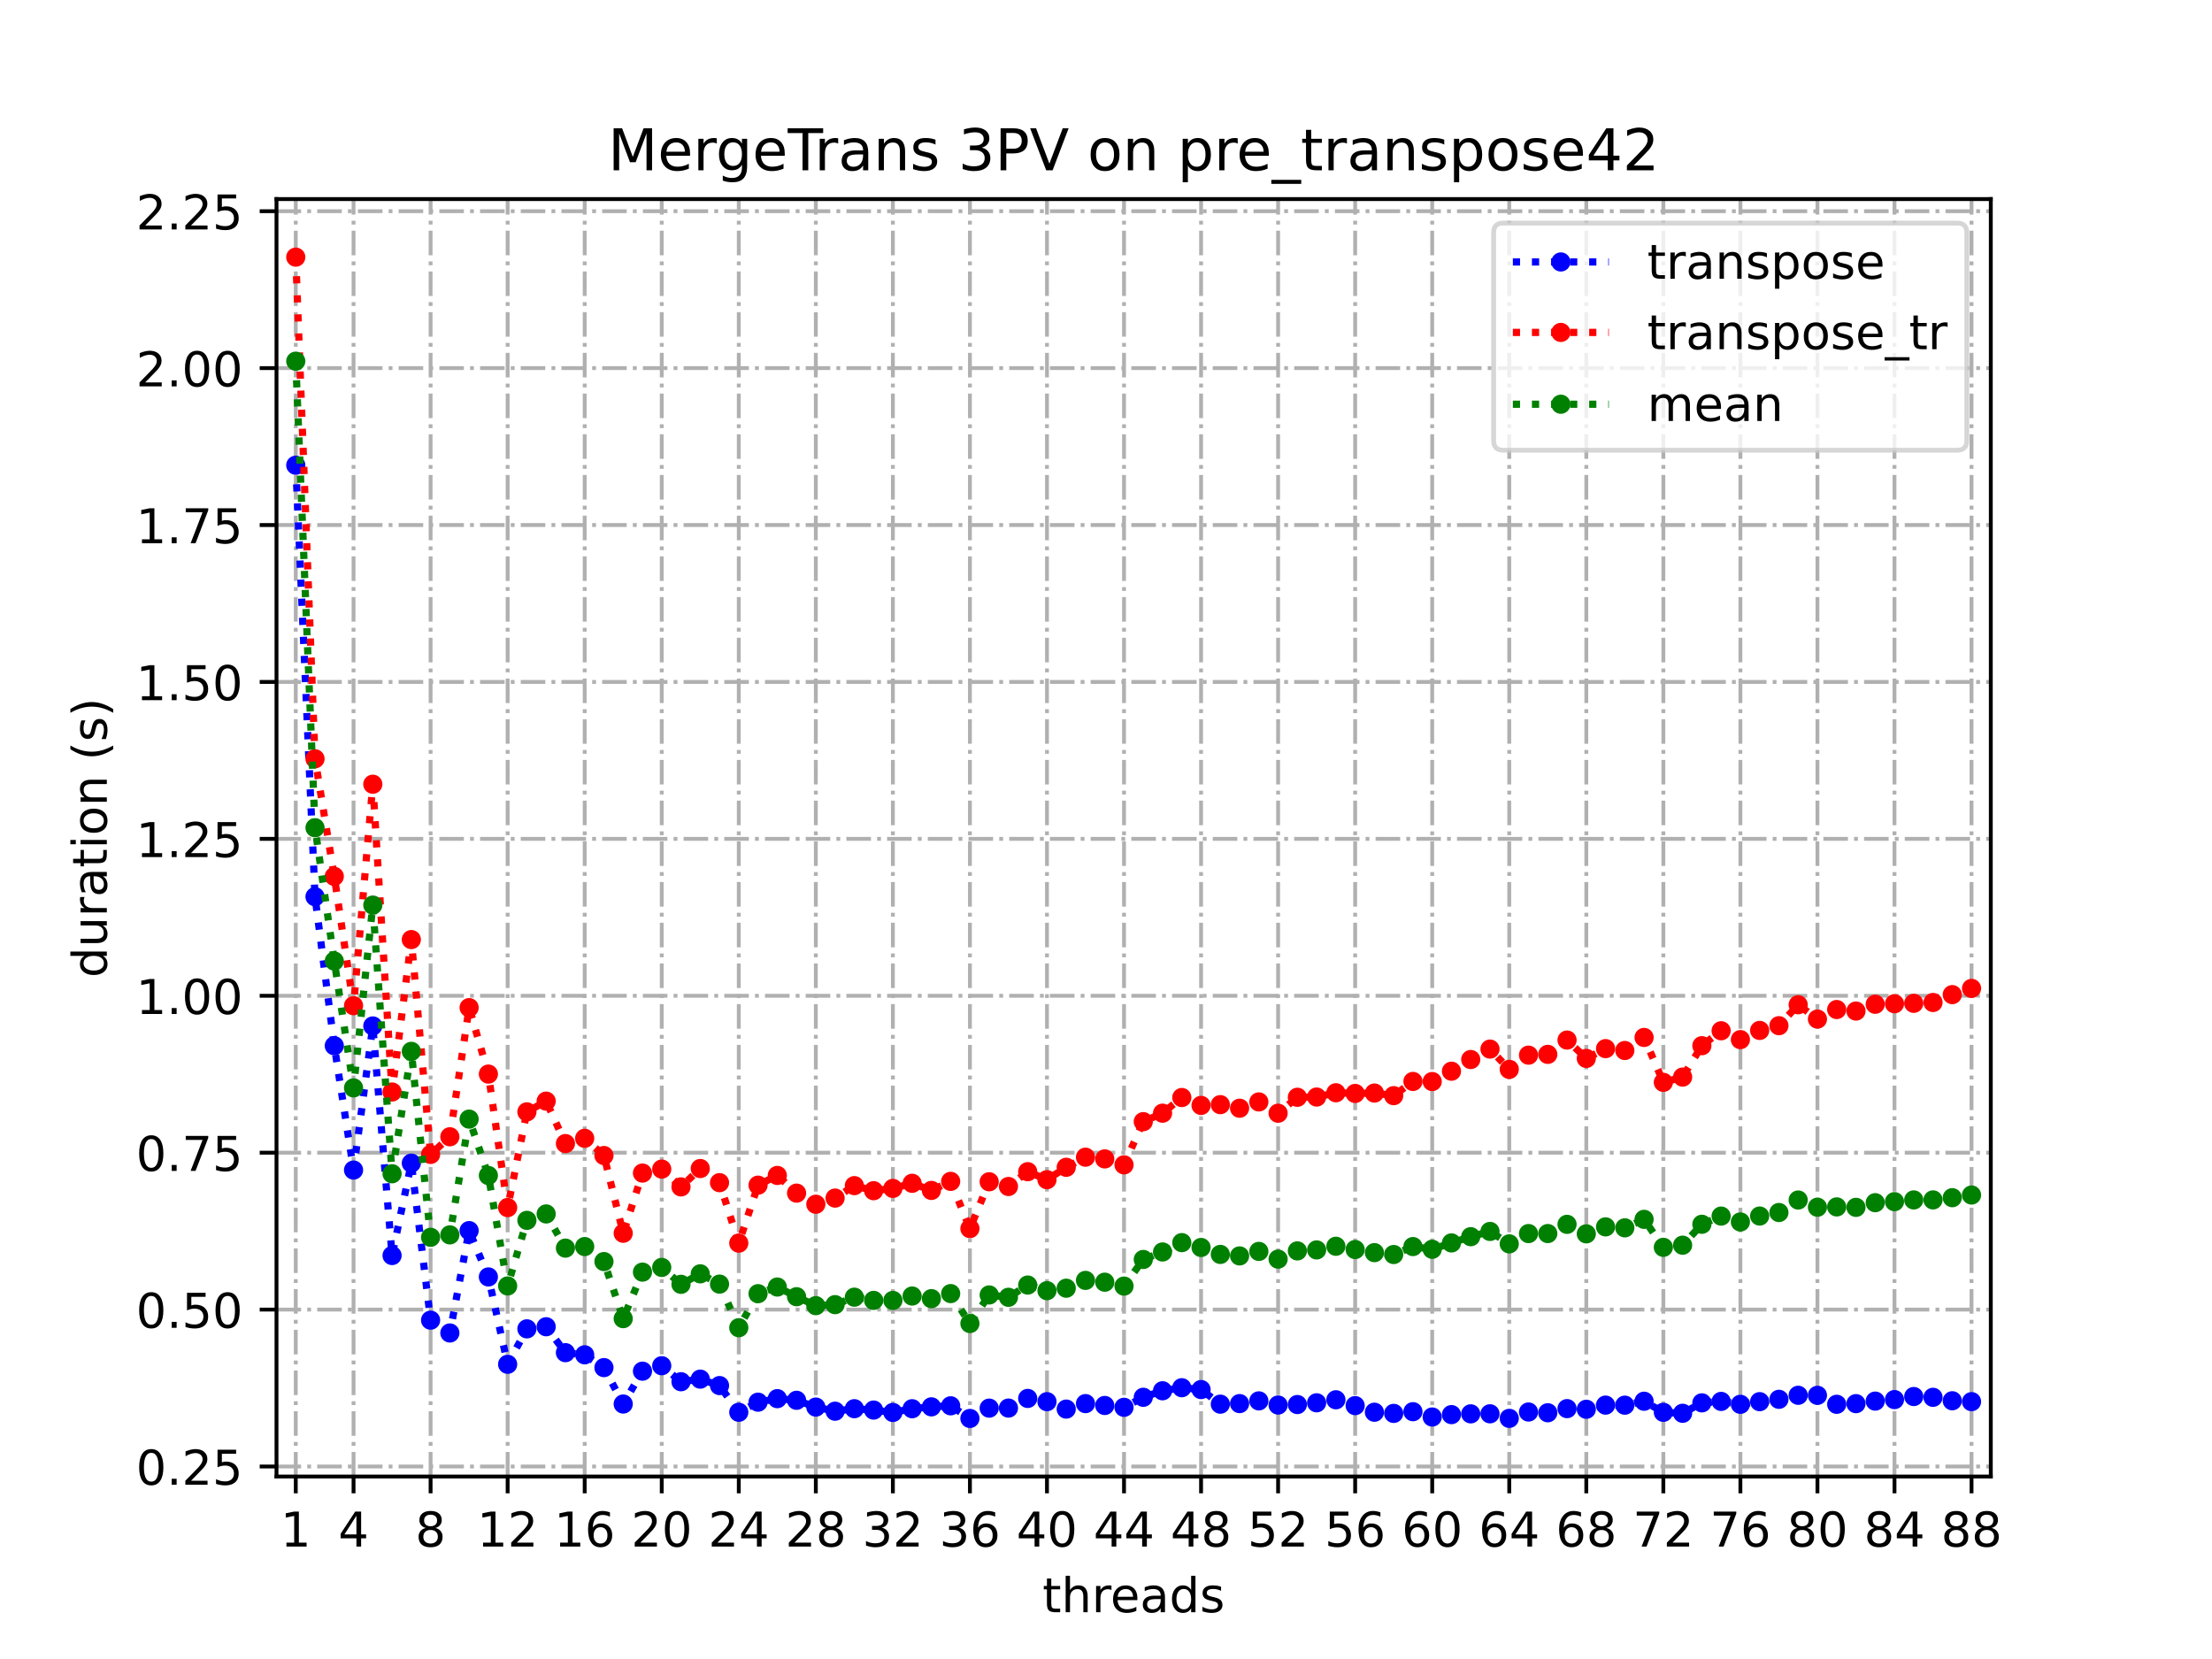 <?xml version="1.0" encoding="utf-8" standalone="no"?>
<!DOCTYPE svg PUBLIC "-//W3C//DTD SVG 1.1//EN"
  "http://www.w3.org/Graphics/SVG/1.1/DTD/svg11.dtd">
<!-- Created with matplotlib (https://matplotlib.org/) -->
<svg height="345.6pt" version="1.1" viewBox="0 0 460.8 345.6" width="460.8pt" xmlns="http://www.w3.org/2000/svg" xmlns:xlink="http://www.w3.org/1999/xlink">
 <defs>
  <style type="text/css">
*{stroke-linecap:butt;stroke-linejoin:round;}
  </style>
 </defs>
 <g id="figure_1">
  <g id="patch_1">
   <path d="M 0 345.6 
L 460.8 345.6 
L 460.8 0 
L 0 0 
z
" style="fill:#ffffff;"/>
  </g>
  <g id="axes_1">
   <g id="patch_2">
    <path d="M 57.6 307.584 
L 414.72 307.584 
L 414.72 41.472 
L 57.6 41.472 
z
" style="fill:#ffffff;"/>
   </g>
   <g id="matplotlib.axis_1">
    <g id="xtick_1">
     <g id="line2d_1">
      <path clip-path="url(#pc30d26108f)" d="M 61.613 307.584 
L 61.613 41.472 
" style="fill:none;stroke:#b0b0b0;stroke-dasharray:5.12,1.28,0.8,1.28;stroke-dashoffset:0;stroke-width:0.8;"/>
     </g>
     <g id="line2d_2">
      <defs>
       <path d="M 0 0 
L 0 3.5 
" id="m61f213fa45" style="stroke:#000000;stroke-width:0.8;"/>
      </defs>
      <g>
       <use style="stroke:#000000;stroke-width:0.8;" x="61.613" xlink:href="#m61f213fa45" y="307.584"/>
      </g>
     </g>
     <g id="text_1">
      <!-- 1 -->
      <defs>
       <path d="M 12.406 8.297 
L 28.516 8.297 
L 28.516 63.922 
L 10.984 60.406 
L 10.984 69.391 
L 28.422 72.906 
L 38.281 72.906 
L 38.281 8.297 
L 54.391 8.297 
L 54.391 0 
L 12.406 0 
z
" id="DejaVuSans-49"/>
      </defs>
      <g transform="translate(58.431 322.182)scale(0.1 -0.1)">
       <use xlink:href="#DejaVuSans-49"/>
      </g>
     </g>
    </g>
    <g id="xtick_2">
     <g id="line2d_3">
      <path clip-path="url(#pc30d26108f)" d="M 73.65 307.584 
L 73.65 41.472 
" style="fill:none;stroke:#b0b0b0;stroke-dasharray:5.12,1.28,0.8,1.28;stroke-dashoffset:0;stroke-width:0.8;"/>
     </g>
     <g id="line2d_4">
      <g>
       <use style="stroke:#000000;stroke-width:0.8;" x="73.65" xlink:href="#m61f213fa45" y="307.584"/>
      </g>
     </g>
     <g id="text_2">
      <!-- 4 -->
      <defs>
       <path d="M 37.797 64.312 
L 12.891 25.391 
L 37.797 25.391 
z
M 35.203 72.906 
L 47.609 72.906 
L 47.609 25.391 
L 58.016 25.391 
L 58.016 17.188 
L 47.609 17.188 
L 47.609 0 
L 37.797 0 
L 37.797 17.188 
L 4.891 17.188 
L 4.891 26.703 
z
" id="DejaVuSans-52"/>
      </defs>
      <g transform="translate(70.469 322.182)scale(0.1 -0.1)">
       <use xlink:href="#DejaVuSans-52"/>
      </g>
     </g>
    </g>
    <g id="xtick_3">
     <g id="line2d_5">
      <path clip-path="url(#pc30d26108f)" d="M 89.701 307.584 
L 89.701 41.472 
" style="fill:none;stroke:#b0b0b0;stroke-dasharray:5.12,1.28,0.8,1.28;stroke-dashoffset:0;stroke-width:0.8;"/>
     </g>
     <g id="line2d_6">
      <g>
       <use style="stroke:#000000;stroke-width:0.8;" x="89.701" xlink:href="#m61f213fa45" y="307.584"/>
      </g>
     </g>
     <g id="text_3">
      <!-- 8 -->
      <defs>
       <path d="M 31.781 34.625 
Q 24.75 34.625 20.719 30.859 
Q 16.703 27.094 16.703 20.516 
Q 16.703 13.922 20.719 10.156 
Q 24.75 6.391 31.781 6.391 
Q 38.812 6.391 42.859 10.172 
Q 46.922 13.969 46.922 20.516 
Q 46.922 27.094 42.891 30.859 
Q 38.875 34.625 31.781 34.625 
z
M 21.922 38.812 
Q 15.578 40.375 12.031 44.719 
Q 8.5 49.078 8.5 55.328 
Q 8.5 64.062 14.719 69.141 
Q 20.953 74.219 31.781 74.219 
Q 42.672 74.219 48.875 69.141 
Q 55.078 64.062 55.078 55.328 
Q 55.078 49.078 51.531 44.719 
Q 48 40.375 41.703 38.812 
Q 48.828 37.156 52.797 32.312 
Q 56.781 27.484 56.781 20.516 
Q 56.781 9.906 50.312 4.234 
Q 43.844 -1.422 31.781 -1.422 
Q 19.734 -1.422 13.25 4.234 
Q 6.781 9.906 6.781 20.516 
Q 6.781 27.484 10.781 32.312 
Q 14.797 37.156 21.922 38.812 
z
M 18.312 54.391 
Q 18.312 48.734 21.844 45.562 
Q 25.391 42.391 31.781 42.391 
Q 38.141 42.391 41.719 45.562 
Q 45.312 48.734 45.312 54.391 
Q 45.312 60.062 41.719 63.234 
Q 38.141 66.406 31.781 66.406 
Q 25.391 66.406 21.844 63.234 
Q 18.312 60.062 18.312 54.391 
z
" id="DejaVuSans-56"/>
      </defs>
      <g transform="translate(86.519 322.182)scale(0.1 -0.1)">
       <use xlink:href="#DejaVuSans-56"/>
      </g>
     </g>
    </g>
    <g id="xtick_4">
     <g id="line2d_7">
      <path clip-path="url(#pc30d26108f)" d="M 105.751 307.584 
L 105.751 41.472 
" style="fill:none;stroke:#b0b0b0;stroke-dasharray:5.12,1.28,0.8,1.28;stroke-dashoffset:0;stroke-width:0.8;"/>
     </g>
     <g id="line2d_8">
      <g>
       <use style="stroke:#000000;stroke-width:0.8;" x="105.751" xlink:href="#m61f213fa45" y="307.584"/>
      </g>
     </g>
     <g id="text_4">
      <!-- 12 -->
      <defs>
       <path d="M 19.188 8.297 
L 53.609 8.297 
L 53.609 0 
L 7.328 0 
L 7.328 8.297 
Q 12.938 14.109 22.625 23.891 
Q 32.328 33.688 34.812 36.531 
Q 39.547 41.844 41.422 45.531 
Q 43.312 49.219 43.312 52.781 
Q 43.312 58.594 39.234 62.25 
Q 35.156 65.922 28.609 65.922 
Q 23.969 65.922 18.812 64.312 
Q 13.672 62.703 7.812 59.422 
L 7.812 69.391 
Q 13.766 71.781 18.938 73 
Q 24.125 74.219 28.422 74.219 
Q 39.75 74.219 46.484 68.547 
Q 53.219 62.891 53.219 53.422 
Q 53.219 48.922 51.531 44.891 
Q 49.859 40.875 45.406 35.406 
Q 44.188 33.984 37.641 27.219 
Q 31.109 20.453 19.188 8.297 
z
" id="DejaVuSans-50"/>
      </defs>
      <g transform="translate(99.389 322.182)scale(0.1 -0.1)">
       <use xlink:href="#DejaVuSans-49"/>
       <use x="63.623" xlink:href="#DejaVuSans-50"/>
      </g>
     </g>
    </g>
    <g id="xtick_5">
     <g id="line2d_9">
      <path clip-path="url(#pc30d26108f)" d="M 121.801 307.584 
L 121.801 41.472 
" style="fill:none;stroke:#b0b0b0;stroke-dasharray:5.12,1.28,0.8,1.28;stroke-dashoffset:0;stroke-width:0.8;"/>
     </g>
     <g id="line2d_10">
      <g>
       <use style="stroke:#000000;stroke-width:0.8;" x="121.801" xlink:href="#m61f213fa45" y="307.584"/>
      </g>
     </g>
     <g id="text_5">
      <!-- 16 -->
      <defs>
       <path d="M 33.016 40.375 
Q 26.375 40.375 22.484 35.828 
Q 18.609 31.297 18.609 23.391 
Q 18.609 15.531 22.484 10.953 
Q 26.375 6.391 33.016 6.391 
Q 39.656 6.391 43.531 10.953 
Q 47.406 15.531 47.406 23.391 
Q 47.406 31.297 43.531 35.828 
Q 39.656 40.375 33.016 40.375 
z
M 52.594 71.297 
L 52.594 62.312 
Q 48.875 64.062 45.094 64.984 
Q 41.312 65.922 37.594 65.922 
Q 27.828 65.922 22.672 59.328 
Q 17.531 52.734 16.797 39.406 
Q 19.672 43.656 24.016 45.922 
Q 28.375 48.188 33.594 48.188 
Q 44.578 48.188 50.953 41.516 
Q 57.328 34.859 57.328 23.391 
Q 57.328 12.156 50.688 5.359 
Q 44.047 -1.422 33.016 -1.422 
Q 20.359 -1.422 13.672 8.266 
Q 6.984 17.969 6.984 36.375 
Q 6.984 53.656 15.188 63.938 
Q 23.391 74.219 37.203 74.219 
Q 40.922 74.219 44.703 73.484 
Q 48.484 72.75 52.594 71.297 
z
" id="DejaVuSans-54"/>
      </defs>
      <g transform="translate(115.439 322.182)scale(0.1 -0.1)">
       <use xlink:href="#DejaVuSans-49"/>
       <use x="63.623" xlink:href="#DejaVuSans-54"/>
      </g>
     </g>
    </g>
    <g id="xtick_6">
     <g id="line2d_11">
      <path clip-path="url(#pc30d26108f)" d="M 137.852 307.584 
L 137.852 41.472 
" style="fill:none;stroke:#b0b0b0;stroke-dasharray:5.12,1.28,0.8,1.28;stroke-dashoffset:0;stroke-width:0.8;"/>
     </g>
     <g id="line2d_12">
      <g>
       <use style="stroke:#000000;stroke-width:0.8;" x="137.852" xlink:href="#m61f213fa45" y="307.584"/>
      </g>
     </g>
     <g id="text_6">
      <!-- 20 -->
      <defs>
       <path d="M 31.781 66.406 
Q 24.172 66.406 20.328 58.906 
Q 16.5 51.422 16.5 36.375 
Q 16.5 21.391 20.328 13.891 
Q 24.172 6.391 31.781 6.391 
Q 39.453 6.391 43.281 13.891 
Q 47.125 21.391 47.125 36.375 
Q 47.125 51.422 43.281 58.906 
Q 39.453 66.406 31.781 66.406 
z
M 31.781 74.219 
Q 44.047 74.219 50.516 64.516 
Q 56.984 54.828 56.984 36.375 
Q 56.984 17.969 50.516 8.266 
Q 44.047 -1.422 31.781 -1.422 
Q 19.531 -1.422 13.062 8.266 
Q 6.594 17.969 6.594 36.375 
Q 6.594 54.828 13.062 64.516 
Q 19.531 74.219 31.781 74.219 
z
" id="DejaVuSans-48"/>
      </defs>
      <g transform="translate(131.489 322.182)scale(0.1 -0.1)">
       <use xlink:href="#DejaVuSans-50"/>
       <use x="63.623" xlink:href="#DejaVuSans-48"/>
      </g>
     </g>
    </g>
    <g id="xtick_7">
     <g id="line2d_13">
      <path clip-path="url(#pc30d26108f)" d="M 153.902 307.584 
L 153.902 41.472 
" style="fill:none;stroke:#b0b0b0;stroke-dasharray:5.12,1.28,0.8,1.28;stroke-dashoffset:0;stroke-width:0.8;"/>
     </g>
     <g id="line2d_14">
      <g>
       <use style="stroke:#000000;stroke-width:0.8;" x="153.902" xlink:href="#m61f213fa45" y="307.584"/>
      </g>
     </g>
     <g id="text_7">
      <!-- 24 -->
      <g transform="translate(147.54 322.182)scale(0.1 -0.1)">
       <use xlink:href="#DejaVuSans-50"/>
       <use x="63.623" xlink:href="#DejaVuSans-52"/>
      </g>
     </g>
    </g>
    <g id="xtick_8">
     <g id="line2d_15">
      <path clip-path="url(#pc30d26108f)" d="M 169.952 307.584 
L 169.952 41.472 
" style="fill:none;stroke:#b0b0b0;stroke-dasharray:5.12,1.28,0.8,1.28;stroke-dashoffset:0;stroke-width:0.8;"/>
     </g>
     <g id="line2d_16">
      <g>
       <use style="stroke:#000000;stroke-width:0.8;" x="169.952" xlink:href="#m61f213fa45" y="307.584"/>
      </g>
     </g>
     <g id="text_8">
      <!-- 28 -->
      <g transform="translate(163.59 322.182)scale(0.1 -0.1)">
       <use xlink:href="#DejaVuSans-50"/>
       <use x="63.623" xlink:href="#DejaVuSans-56"/>
      </g>
     </g>
    </g>
    <g id="xtick_9">
     <g id="line2d_17">
      <path clip-path="url(#pc30d26108f)" d="M 186.003 307.584 
L 186.003 41.472 
" style="fill:none;stroke:#b0b0b0;stroke-dasharray:5.12,1.28,0.8,1.28;stroke-dashoffset:0;stroke-width:0.8;"/>
     </g>
     <g id="line2d_18">
      <g>
       <use style="stroke:#000000;stroke-width:0.8;" x="186.003" xlink:href="#m61f213fa45" y="307.584"/>
      </g>
     </g>
     <g id="text_9">
      <!-- 32 -->
      <defs>
       <path d="M 40.578 39.312 
Q 47.656 37.797 51.625 33 
Q 55.609 28.219 55.609 21.188 
Q 55.609 10.406 48.188 4.484 
Q 40.766 -1.422 27.094 -1.422 
Q 22.516 -1.422 17.656 -0.516 
Q 12.797 0.391 7.625 2.203 
L 7.625 11.719 
Q 11.719 9.328 16.594 8.109 
Q 21.484 6.891 26.812 6.891 
Q 36.078 6.891 40.938 10.547 
Q 45.797 14.203 45.797 21.188 
Q 45.797 27.641 41.281 31.266 
Q 36.766 34.906 28.719 34.906 
L 20.219 34.906 
L 20.219 43.016 
L 29.109 43.016 
Q 36.375 43.016 40.234 45.922 
Q 44.094 48.828 44.094 54.297 
Q 44.094 59.906 40.109 62.906 
Q 36.141 65.922 28.719 65.922 
Q 24.656 65.922 20.016 65.031 
Q 15.375 64.156 9.812 62.312 
L 9.812 71.094 
Q 15.438 72.656 20.344 73.438 
Q 25.25 74.219 29.594 74.219 
Q 40.828 74.219 47.359 69.109 
Q 53.906 64.016 53.906 55.328 
Q 53.906 49.266 50.438 45.094 
Q 46.969 40.922 40.578 39.312 
z
" id="DejaVuSans-51"/>
      </defs>
      <g transform="translate(179.64 322.182)scale(0.1 -0.1)">
       <use xlink:href="#DejaVuSans-51"/>
       <use x="63.623" xlink:href="#DejaVuSans-50"/>
      </g>
     </g>
    </g>
    <g id="xtick_10">
     <g id="line2d_19">
      <path clip-path="url(#pc30d26108f)" d="M 202.053 307.584 
L 202.053 41.472 
" style="fill:none;stroke:#b0b0b0;stroke-dasharray:5.12,1.28,0.8,1.28;stroke-dashoffset:0;stroke-width:0.8;"/>
     </g>
     <g id="line2d_20">
      <g>
       <use style="stroke:#000000;stroke-width:0.8;" x="202.053" xlink:href="#m61f213fa45" y="307.584"/>
      </g>
     </g>
     <g id="text_10">
      <!-- 36 -->
      <g transform="translate(195.691 322.182)scale(0.1 -0.1)">
       <use xlink:href="#DejaVuSans-51"/>
       <use x="63.623" xlink:href="#DejaVuSans-54"/>
      </g>
     </g>
    </g>
    <g id="xtick_11">
     <g id="line2d_21">
      <path clip-path="url(#pc30d26108f)" d="M 218.103 307.584 
L 218.103 41.472 
" style="fill:none;stroke:#b0b0b0;stroke-dasharray:5.12,1.28,0.8,1.28;stroke-dashoffset:0;stroke-width:0.8;"/>
     </g>
     <g id="line2d_22">
      <g>
       <use style="stroke:#000000;stroke-width:0.8;" x="218.103" xlink:href="#m61f213fa45" y="307.584"/>
      </g>
     </g>
     <g id="text_11">
      <!-- 40 -->
      <g transform="translate(211.741 322.182)scale(0.1 -0.1)">
       <use xlink:href="#DejaVuSans-52"/>
       <use x="63.623" xlink:href="#DejaVuSans-48"/>
      </g>
     </g>
    </g>
    <g id="xtick_12">
     <g id="line2d_23">
      <path clip-path="url(#pc30d26108f)" d="M 234.154 307.584 
L 234.154 41.472 
" style="fill:none;stroke:#b0b0b0;stroke-dasharray:5.12,1.28,0.8,1.28;stroke-dashoffset:0;stroke-width:0.8;"/>
     </g>
     <g id="line2d_24">
      <g>
       <use style="stroke:#000000;stroke-width:0.8;" x="234.154" xlink:href="#m61f213fa45" y="307.584"/>
      </g>
     </g>
     <g id="text_12">
      <!-- 44 -->
      <g transform="translate(227.791 322.182)scale(0.1 -0.1)">
       <use xlink:href="#DejaVuSans-52"/>
       <use x="63.623" xlink:href="#DejaVuSans-52"/>
      </g>
     </g>
    </g>
    <g id="xtick_13">
     <g id="line2d_25">
      <path clip-path="url(#pc30d26108f)" d="M 250.204 307.584 
L 250.204 41.472 
" style="fill:none;stroke:#b0b0b0;stroke-dasharray:5.12,1.28,0.8,1.28;stroke-dashoffset:0;stroke-width:0.8;"/>
     </g>
     <g id="line2d_26">
      <g>
       <use style="stroke:#000000;stroke-width:0.8;" x="250.204" xlink:href="#m61f213fa45" y="307.584"/>
      </g>
     </g>
     <g id="text_13">
      <!-- 48 -->
      <g transform="translate(243.842 322.182)scale(0.1 -0.1)">
       <use xlink:href="#DejaVuSans-52"/>
       <use x="63.623" xlink:href="#DejaVuSans-56"/>
      </g>
     </g>
    </g>
    <g id="xtick_14">
     <g id="line2d_27">
      <path clip-path="url(#pc30d26108f)" d="M 266.254 307.584 
L 266.254 41.472 
" style="fill:none;stroke:#b0b0b0;stroke-dasharray:5.12,1.28,0.8,1.28;stroke-dashoffset:0;stroke-width:0.8;"/>
     </g>
     <g id="line2d_28">
      <g>
       <use style="stroke:#000000;stroke-width:0.8;" x="266.254" xlink:href="#m61f213fa45" y="307.584"/>
      </g>
     </g>
     <g id="text_14">
      <!-- 52 -->
      <defs>
       <path d="M 10.797 72.906 
L 49.516 72.906 
L 49.516 64.594 
L 19.828 64.594 
L 19.828 46.734 
Q 21.969 47.469 24.109 47.828 
Q 26.266 48.188 28.422 48.188 
Q 40.625 48.188 47.75 41.5 
Q 54.891 34.812 54.891 23.391 
Q 54.891 11.625 47.562 5.094 
Q 40.234 -1.422 26.906 -1.422 
Q 22.312 -1.422 17.547 -0.641 
Q 12.797 0.141 7.719 1.703 
L 7.719 11.625 
Q 12.109 9.234 16.797 8.062 
Q 21.484 6.891 26.703 6.891 
Q 35.156 6.891 40.078 11.328 
Q 45.016 15.766 45.016 23.391 
Q 45.016 31 40.078 35.438 
Q 35.156 39.891 26.703 39.891 
Q 22.75 39.891 18.812 39.016 
Q 14.891 38.141 10.797 36.281 
z
" id="DejaVuSans-53"/>
      </defs>
      <g transform="translate(259.892 322.182)scale(0.1 -0.1)">
       <use xlink:href="#DejaVuSans-53"/>
       <use x="63.623" xlink:href="#DejaVuSans-50"/>
      </g>
     </g>
    </g>
    <g id="xtick_15">
     <g id="line2d_29">
      <path clip-path="url(#pc30d26108f)" d="M 282.305 307.584 
L 282.305 41.472 
" style="fill:none;stroke:#b0b0b0;stroke-dasharray:5.12,1.28,0.8,1.28;stroke-dashoffset:0;stroke-width:0.8;"/>
     </g>
     <g id="line2d_30">
      <g>
       <use style="stroke:#000000;stroke-width:0.8;" x="282.305" xlink:href="#m61f213fa45" y="307.584"/>
      </g>
     </g>
     <g id="text_15">
      <!-- 56 -->
      <g transform="translate(275.942 322.182)scale(0.1 -0.1)">
       <use xlink:href="#DejaVuSans-53"/>
       <use x="63.623" xlink:href="#DejaVuSans-54"/>
      </g>
     </g>
    </g>
    <g id="xtick_16">
     <g id="line2d_31">
      <path clip-path="url(#pc30d26108f)" d="M 298.355 307.584 
L 298.355 41.472 
" style="fill:none;stroke:#b0b0b0;stroke-dasharray:5.12,1.28,0.8,1.28;stroke-dashoffset:0;stroke-width:0.8;"/>
     </g>
     <g id="line2d_32">
      <g>
       <use style="stroke:#000000;stroke-width:0.8;" x="298.355" xlink:href="#m61f213fa45" y="307.584"/>
      </g>
     </g>
     <g id="text_16">
      <!-- 60 -->
      <g transform="translate(291.993 322.182)scale(0.1 -0.1)">
       <use xlink:href="#DejaVuSans-54"/>
       <use x="63.623" xlink:href="#DejaVuSans-48"/>
      </g>
     </g>
    </g>
    <g id="xtick_17">
     <g id="line2d_33">
      <path clip-path="url(#pc30d26108f)" d="M 314.405 307.584 
L 314.405 41.472 
" style="fill:none;stroke:#b0b0b0;stroke-dasharray:5.12,1.28,0.8,1.28;stroke-dashoffset:0;stroke-width:0.8;"/>
     </g>
     <g id="line2d_34">
      <g>
       <use style="stroke:#000000;stroke-width:0.8;" x="314.405" xlink:href="#m61f213fa45" y="307.584"/>
      </g>
     </g>
     <g id="text_17">
      <!-- 64 -->
      <g transform="translate(308.043 322.182)scale(0.1 -0.1)">
       <use xlink:href="#DejaVuSans-54"/>
       <use x="63.623" xlink:href="#DejaVuSans-52"/>
      </g>
     </g>
    </g>
    <g id="xtick_18">
     <g id="line2d_35">
      <path clip-path="url(#pc30d26108f)" d="M 330.456 307.584 
L 330.456 41.472 
" style="fill:none;stroke:#b0b0b0;stroke-dasharray:5.12,1.28,0.8,1.28;stroke-dashoffset:0;stroke-width:0.8;"/>
     </g>
     <g id="line2d_36">
      <g>
       <use style="stroke:#000000;stroke-width:0.8;" x="330.456" xlink:href="#m61f213fa45" y="307.584"/>
      </g>
     </g>
     <g id="text_18">
      <!-- 68 -->
      <g transform="translate(324.093 322.182)scale(0.1 -0.1)">
       <use xlink:href="#DejaVuSans-54"/>
       <use x="63.623" xlink:href="#DejaVuSans-56"/>
      </g>
     </g>
    </g>
    <g id="xtick_19">
     <g id="line2d_37">
      <path clip-path="url(#pc30d26108f)" d="M 346.506 307.584 
L 346.506 41.472 
" style="fill:none;stroke:#b0b0b0;stroke-dasharray:5.12,1.28,0.8,1.28;stroke-dashoffset:0;stroke-width:0.8;"/>
     </g>
     <g id="line2d_38">
      <g>
       <use style="stroke:#000000;stroke-width:0.8;" x="346.506" xlink:href="#m61f213fa45" y="307.584"/>
      </g>
     </g>
     <g id="text_19">
      <!-- 72 -->
      <defs>
       <path d="M 8.203 72.906 
L 55.078 72.906 
L 55.078 68.703 
L 28.609 0 
L 18.312 0 
L 43.219 64.594 
L 8.203 64.594 
z
" id="DejaVuSans-55"/>
      </defs>
      <g transform="translate(340.144 322.182)scale(0.1 -0.1)">
       <use xlink:href="#DejaVuSans-55"/>
       <use x="63.623" xlink:href="#DejaVuSans-50"/>
      </g>
     </g>
    </g>
    <g id="xtick_20">
     <g id="line2d_39">
      <path clip-path="url(#pc30d26108f)" d="M 362.556 307.584 
L 362.556 41.472 
" style="fill:none;stroke:#b0b0b0;stroke-dasharray:5.12,1.28,0.8,1.28;stroke-dashoffset:0;stroke-width:0.8;"/>
     </g>
     <g id="line2d_40">
      <g>
       <use style="stroke:#000000;stroke-width:0.8;" x="362.556" xlink:href="#m61f213fa45" y="307.584"/>
      </g>
     </g>
     <g id="text_20">
      <!-- 76 -->
      <g transform="translate(356.194 322.182)scale(0.1 -0.1)">
       <use xlink:href="#DejaVuSans-55"/>
       <use x="63.623" xlink:href="#DejaVuSans-54"/>
      </g>
     </g>
    </g>
    <g id="xtick_21">
     <g id="line2d_41">
      <path clip-path="url(#pc30d26108f)" d="M 378.607 307.584 
L 378.607 41.472 
" style="fill:none;stroke:#b0b0b0;stroke-dasharray:5.12,1.28,0.8,1.28;stroke-dashoffset:0;stroke-width:0.8;"/>
     </g>
     <g id="line2d_42">
      <g>
       <use style="stroke:#000000;stroke-width:0.8;" x="378.607" xlink:href="#m61f213fa45" y="307.584"/>
      </g>
     </g>
     <g id="text_21">
      <!-- 80 -->
      <g transform="translate(372.244 322.182)scale(0.1 -0.1)">
       <use xlink:href="#DejaVuSans-56"/>
       <use x="63.623" xlink:href="#DejaVuSans-48"/>
      </g>
     </g>
    </g>
    <g id="xtick_22">
     <g id="line2d_43">
      <path clip-path="url(#pc30d26108f)" d="M 394.657 307.584 
L 394.657 41.472 
" style="fill:none;stroke:#b0b0b0;stroke-dasharray:5.12,1.28,0.8,1.28;stroke-dashoffset:0;stroke-width:0.8;"/>
     </g>
     <g id="line2d_44">
      <g>
       <use style="stroke:#000000;stroke-width:0.8;" x="394.657" xlink:href="#m61f213fa45" y="307.584"/>
      </g>
     </g>
     <g id="text_22">
      <!-- 84 -->
      <g transform="translate(388.295 322.182)scale(0.1 -0.1)">
       <use xlink:href="#DejaVuSans-56"/>
       <use x="63.623" xlink:href="#DejaVuSans-52"/>
      </g>
     </g>
    </g>
    <g id="xtick_23">
     <g id="line2d_45">
      <path clip-path="url(#pc30d26108f)" d="M 410.707 307.584 
L 410.707 41.472 
" style="fill:none;stroke:#b0b0b0;stroke-dasharray:5.12,1.28,0.8,1.28;stroke-dashoffset:0;stroke-width:0.8;"/>
     </g>
     <g id="line2d_46">
      <g>
       <use style="stroke:#000000;stroke-width:0.8;" x="410.707" xlink:href="#m61f213fa45" y="307.584"/>
      </g>
     </g>
     <g id="text_23">
      <!-- 88 -->
      <g transform="translate(404.345 322.182)scale(0.1 -0.1)">
       <use xlink:href="#DejaVuSans-56"/>
       <use x="63.623" xlink:href="#DejaVuSans-56"/>
      </g>
     </g>
    </g>
    <g id="text_24">
     <!-- threads -->
     <defs>
      <path d="M 18.312 70.219 
L 18.312 54.688 
L 36.812 54.688 
L 36.812 47.703 
L 18.312 47.703 
L 18.312 18.016 
Q 18.312 11.328 20.141 9.422 
Q 21.969 7.516 27.594 7.516 
L 36.812 7.516 
L 36.812 0 
L 27.594 0 
Q 17.188 0 13.234 3.875 
Q 9.281 7.766 9.281 18.016 
L 9.281 47.703 
L 2.688 47.703 
L 2.688 54.688 
L 9.281 54.688 
L 9.281 70.219 
z
" id="DejaVuSans-116"/>
      <path d="M 54.891 33.016 
L 54.891 0 
L 45.906 0 
L 45.906 32.719 
Q 45.906 40.484 42.875 44.328 
Q 39.844 48.188 33.797 48.188 
Q 26.516 48.188 22.312 43.547 
Q 18.109 38.922 18.109 30.906 
L 18.109 0 
L 9.078 0 
L 9.078 75.984 
L 18.109 75.984 
L 18.109 46.188 
Q 21.344 51.125 25.703 53.562 
Q 30.078 56 35.797 56 
Q 45.219 56 50.047 50.172 
Q 54.891 44.344 54.891 33.016 
z
" id="DejaVuSans-104"/>
      <path d="M 41.109 46.297 
Q 39.594 47.172 37.812 47.578 
Q 36.031 48 33.891 48 
Q 26.266 48 22.188 43.047 
Q 18.109 38.094 18.109 28.812 
L 18.109 0 
L 9.078 0 
L 9.078 54.688 
L 18.109 54.688 
L 18.109 46.188 
Q 20.953 51.172 25.484 53.578 
Q 30.031 56 36.531 56 
Q 37.453 56 38.578 55.875 
Q 39.703 55.766 41.062 55.516 
z
" id="DejaVuSans-114"/>
      <path d="M 56.203 29.594 
L 56.203 25.203 
L 14.891 25.203 
Q 15.484 15.922 20.484 11.062 
Q 25.484 6.203 34.422 6.203 
Q 39.594 6.203 44.453 7.469 
Q 49.312 8.734 54.109 11.281 
L 54.109 2.781 
Q 49.266 0.734 44.188 -0.344 
Q 39.109 -1.422 33.891 -1.422 
Q 20.797 -1.422 13.156 6.188 
Q 5.516 13.812 5.516 26.812 
Q 5.516 40.234 12.766 48.109 
Q 20.016 56 32.328 56 
Q 43.359 56 49.781 48.891 
Q 56.203 41.797 56.203 29.594 
z
M 47.219 32.234 
Q 47.125 39.594 43.094 43.984 
Q 39.062 48.391 32.422 48.391 
Q 24.906 48.391 20.391 44.141 
Q 15.875 39.891 15.188 32.172 
z
" id="DejaVuSans-101"/>
      <path d="M 34.281 27.484 
Q 23.391 27.484 19.188 25 
Q 14.984 22.516 14.984 16.5 
Q 14.984 11.719 18.141 8.906 
Q 21.297 6.109 26.703 6.109 
Q 34.188 6.109 38.703 11.406 
Q 43.219 16.703 43.219 25.484 
L 43.219 27.484 
z
M 52.203 31.203 
L 52.203 0 
L 43.219 0 
L 43.219 8.297 
Q 40.141 3.328 35.547 0.953 
Q 30.953 -1.422 24.312 -1.422 
Q 15.922 -1.422 10.953 3.297 
Q 6 8.016 6 15.922 
Q 6 25.141 12.172 29.828 
Q 18.359 34.516 30.609 34.516 
L 43.219 34.516 
L 43.219 35.406 
Q 43.219 41.609 39.141 45 
Q 35.062 48.391 27.688 48.391 
Q 23 48.391 18.547 47.266 
Q 14.109 46.141 10.016 43.891 
L 10.016 52.203 
Q 14.938 54.109 19.578 55.047 
Q 24.219 56 28.609 56 
Q 40.484 56 46.344 49.844 
Q 52.203 43.703 52.203 31.203 
z
" id="DejaVuSans-97"/>
      <path d="M 45.406 46.391 
L 45.406 75.984 
L 54.391 75.984 
L 54.391 0 
L 45.406 0 
L 45.406 8.203 
Q 42.578 3.328 38.25 0.953 
Q 33.938 -1.422 27.875 -1.422 
Q 17.969 -1.422 11.734 6.484 
Q 5.516 14.406 5.516 27.297 
Q 5.516 40.188 11.734 48.094 
Q 17.969 56 27.875 56 
Q 33.938 56 38.25 53.625 
Q 42.578 51.266 45.406 46.391 
z
M 14.797 27.297 
Q 14.797 17.391 18.875 11.75 
Q 22.953 6.109 30.078 6.109 
Q 37.203 6.109 41.297 11.75 
Q 45.406 17.391 45.406 27.297 
Q 45.406 37.203 41.297 42.844 
Q 37.203 48.484 30.078 48.484 
Q 22.953 48.484 18.875 42.844 
Q 14.797 37.203 14.797 27.297 
z
" id="DejaVuSans-100"/>
      <path d="M 44.281 53.078 
L 44.281 44.578 
Q 40.484 46.531 36.375 47.5 
Q 32.281 48.484 27.875 48.484 
Q 21.188 48.484 17.844 46.438 
Q 14.5 44.391 14.5 40.281 
Q 14.5 37.156 16.891 35.375 
Q 19.281 33.594 26.516 31.984 
L 29.594 31.297 
Q 39.156 29.25 43.188 25.516 
Q 47.219 21.781 47.219 15.094 
Q 47.219 7.469 41.188 3.016 
Q 35.156 -1.422 24.609 -1.422 
Q 20.219 -1.422 15.453 -0.562 
Q 10.688 0.297 5.422 2 
L 5.422 11.281 
Q 10.406 8.688 15.234 7.391 
Q 20.062 6.109 24.812 6.109 
Q 31.156 6.109 34.562 8.281 
Q 37.984 10.453 37.984 14.406 
Q 37.984 18.062 35.516 20.016 
Q 33.062 21.969 24.703 23.781 
L 21.578 24.516 
Q 13.234 26.266 9.516 29.906 
Q 5.812 33.547 5.812 39.891 
Q 5.812 47.609 11.281 51.797 
Q 16.75 56 26.812 56 
Q 31.781 56 36.172 55.266 
Q 40.578 54.547 44.281 53.078 
z
" id="DejaVuSans-115"/>
     </defs>
     <g transform="translate(217.169 335.861)scale(0.1 -0.1)">
      <use xlink:href="#DejaVuSans-116"/>
      <use x="39.209" xlink:href="#DejaVuSans-104"/>
      <use x="102.588" xlink:href="#DejaVuSans-114"/>
      <use x="141.451" xlink:href="#DejaVuSans-101"/>
      <use x="202.975" xlink:href="#DejaVuSans-97"/>
      <use x="264.254" xlink:href="#DejaVuSans-100"/>
      <use x="327.73" xlink:href="#DejaVuSans-115"/>
     </g>
    </g>
   </g>
   <g id="matplotlib.axis_2">
    <g id="ytick_1">
     <g id="line2d_47">
      <path clip-path="url(#pc30d26108f)" d="M 57.6 305.495 
L 414.72 305.495 
" style="fill:none;stroke:#b0b0b0;stroke-dasharray:5.12,1.28,0.8,1.28;stroke-dashoffset:0;stroke-width:0.8;"/>
     </g>
     <g id="line2d_48">
      <defs>
       <path d="M 0 0 
L -3.5 0 
" id="m4af735c762" style="stroke:#000000;stroke-width:0.8;"/>
      </defs>
      <g>
       <use style="stroke:#000000;stroke-width:0.8;" x="57.6" xlink:href="#m4af735c762" y="305.495"/>
      </g>
     </g>
     <g id="text_25">
      <!-- 0.25 -->
      <defs>
       <path d="M 10.688 12.406 
L 21 12.406 
L 21 0 
L 10.688 0 
z
" id="DejaVuSans-46"/>
      </defs>
      <g transform="translate(28.334 309.294)scale(0.1 -0.1)">
       <use xlink:href="#DejaVuSans-48"/>
       <use x="63.623" xlink:href="#DejaVuSans-46"/>
       <use x="95.41" xlink:href="#DejaVuSans-50"/>
       <use x="159.033" xlink:href="#DejaVuSans-53"/>
      </g>
     </g>
    </g>
    <g id="ytick_2">
     <g id="line2d_49">
      <path clip-path="url(#pc30d26108f)" d="M 57.6 272.808 
L 414.72 272.808 
" style="fill:none;stroke:#b0b0b0;stroke-dasharray:5.12,1.28,0.8,1.28;stroke-dashoffset:0;stroke-width:0.8;"/>
     </g>
     <g id="line2d_50">
      <g>
       <use style="stroke:#000000;stroke-width:0.8;" x="57.6" xlink:href="#m4af735c762" y="272.808"/>
      </g>
     </g>
     <g id="text_26">
      <!-- 0.50 -->
      <g transform="translate(28.334 276.608)scale(0.1 -0.1)">
       <use xlink:href="#DejaVuSans-48"/>
       <use x="63.623" xlink:href="#DejaVuSans-46"/>
       <use x="95.41" xlink:href="#DejaVuSans-53"/>
       <use x="159.033" xlink:href="#DejaVuSans-48"/>
      </g>
     </g>
    </g>
    <g id="ytick_3">
     <g id="line2d_51">
      <path clip-path="url(#pc30d26108f)" d="M 57.6 240.122 
L 414.72 240.122 
" style="fill:none;stroke:#b0b0b0;stroke-dasharray:5.12,1.28,0.8,1.28;stroke-dashoffset:0;stroke-width:0.8;"/>
     </g>
     <g id="line2d_52">
      <g>
       <use style="stroke:#000000;stroke-width:0.8;" x="57.6" xlink:href="#m4af735c762" y="240.122"/>
      </g>
     </g>
     <g id="text_27">
      <!-- 0.75 -->
      <g transform="translate(28.334 243.921)scale(0.1 -0.1)">
       <use xlink:href="#DejaVuSans-48"/>
       <use x="63.623" xlink:href="#DejaVuSans-46"/>
       <use x="95.41" xlink:href="#DejaVuSans-55"/>
       <use x="159.033" xlink:href="#DejaVuSans-53"/>
      </g>
     </g>
    </g>
    <g id="ytick_4">
     <g id="line2d_53">
      <path clip-path="url(#pc30d26108f)" d="M 57.6 207.435 
L 414.72 207.435 
" style="fill:none;stroke:#b0b0b0;stroke-dasharray:5.12,1.28,0.8,1.28;stroke-dashoffset:0;stroke-width:0.8;"/>
     </g>
     <g id="line2d_54">
      <g>
       <use style="stroke:#000000;stroke-width:0.8;" x="57.6" xlink:href="#m4af735c762" y="207.435"/>
      </g>
     </g>
     <g id="text_28">
      <!-- 1.00 -->
      <g transform="translate(28.334 211.234)scale(0.1 -0.1)">
       <use xlink:href="#DejaVuSans-49"/>
       <use x="63.623" xlink:href="#DejaVuSans-46"/>
       <use x="95.41" xlink:href="#DejaVuSans-48"/>
       <use x="159.033" xlink:href="#DejaVuSans-48"/>
      </g>
     </g>
    </g>
    <g id="ytick_5">
     <g id="line2d_55">
      <path clip-path="url(#pc30d26108f)" d="M 57.6 174.748 
L 414.72 174.748 
" style="fill:none;stroke:#b0b0b0;stroke-dasharray:5.12,1.28,0.8,1.28;stroke-dashoffset:0;stroke-width:0.8;"/>
     </g>
     <g id="line2d_56">
      <g>
       <use style="stroke:#000000;stroke-width:0.8;" x="57.6" xlink:href="#m4af735c762" y="174.748"/>
      </g>
     </g>
     <g id="text_29">
      <!-- 1.25 -->
      <g transform="translate(28.334 178.548)scale(0.1 -0.1)">
       <use xlink:href="#DejaVuSans-49"/>
       <use x="63.623" xlink:href="#DejaVuSans-46"/>
       <use x="95.41" xlink:href="#DejaVuSans-50"/>
       <use x="159.033" xlink:href="#DejaVuSans-53"/>
      </g>
     </g>
    </g>
    <g id="ytick_6">
     <g id="line2d_57">
      <path clip-path="url(#pc30d26108f)" d="M 57.6 142.062 
L 414.72 142.062 
" style="fill:none;stroke:#b0b0b0;stroke-dasharray:5.12,1.28,0.8,1.28;stroke-dashoffset:0;stroke-width:0.8;"/>
     </g>
     <g id="line2d_58">
      <g>
       <use style="stroke:#000000;stroke-width:0.8;" x="57.6" xlink:href="#m4af735c762" y="142.062"/>
      </g>
     </g>
     <g id="text_30">
      <!-- 1.50 -->
      <g transform="translate(28.334 145.861)scale(0.1 -0.1)">
       <use xlink:href="#DejaVuSans-49"/>
       <use x="63.623" xlink:href="#DejaVuSans-46"/>
       <use x="95.41" xlink:href="#DejaVuSans-53"/>
       <use x="159.033" xlink:href="#DejaVuSans-48"/>
      </g>
     </g>
    </g>
    <g id="ytick_7">
     <g id="line2d_59">
      <path clip-path="url(#pc30d26108f)" d="M 57.6 109.375 
L 414.72 109.375 
" style="fill:none;stroke:#b0b0b0;stroke-dasharray:5.12,1.28,0.8,1.28;stroke-dashoffset:0;stroke-width:0.8;"/>
     </g>
     <g id="line2d_60">
      <g>
       <use style="stroke:#000000;stroke-width:0.8;" x="57.6" xlink:href="#m4af735c762" y="109.375"/>
      </g>
     </g>
     <g id="text_31">
      <!-- 1.75 -->
      <g transform="translate(28.334 113.174)scale(0.1 -0.1)">
       <use xlink:href="#DejaVuSans-49"/>
       <use x="63.623" xlink:href="#DejaVuSans-46"/>
       <use x="95.41" xlink:href="#DejaVuSans-55"/>
       <use x="159.033" xlink:href="#DejaVuSans-53"/>
      </g>
     </g>
    </g>
    <g id="ytick_8">
     <g id="line2d_61">
      <path clip-path="url(#pc30d26108f)" d="M 57.6 76.688 
L 414.72 76.688 
" style="fill:none;stroke:#b0b0b0;stroke-dasharray:5.12,1.28,0.8,1.28;stroke-dashoffset:0;stroke-width:0.8;"/>
     </g>
     <g id="line2d_62">
      <g>
       <use style="stroke:#000000;stroke-width:0.8;" x="57.6" xlink:href="#m4af735c762" y="76.688"/>
      </g>
     </g>
     <g id="text_32">
      <!-- 2.00 -->
      <g transform="translate(28.334 80.488)scale(0.1 -0.1)">
       <use xlink:href="#DejaVuSans-50"/>
       <use x="63.623" xlink:href="#DejaVuSans-46"/>
       <use x="95.41" xlink:href="#DejaVuSans-48"/>
       <use x="159.033" xlink:href="#DejaVuSans-48"/>
      </g>
     </g>
    </g>
    <g id="ytick_9">
     <g id="line2d_63">
      <path clip-path="url(#pc30d26108f)" d="M 57.6 44.002 
L 414.72 44.002 
" style="fill:none;stroke:#b0b0b0;stroke-dasharray:5.12,1.28,0.8,1.28;stroke-dashoffset:0;stroke-width:0.8;"/>
     </g>
     <g id="line2d_64">
      <g>
       <use style="stroke:#000000;stroke-width:0.8;" x="57.6" xlink:href="#m4af735c762" y="44.002"/>
      </g>
     </g>
     <g id="text_33">
      <!-- 2.25 -->
      <g transform="translate(28.334 47.801)scale(0.1 -0.1)">
       <use xlink:href="#DejaVuSans-50"/>
       <use x="63.623" xlink:href="#DejaVuSans-46"/>
       <use x="95.41" xlink:href="#DejaVuSans-50"/>
       <use x="159.033" xlink:href="#DejaVuSans-53"/>
      </g>
     </g>
    </g>
    <g id="text_34">
     <!-- duration (s) -->
     <defs>
      <path d="M 8.5 21.578 
L 8.5 54.688 
L 17.484 54.688 
L 17.484 21.922 
Q 17.484 14.156 20.5 10.266 
Q 23.531 6.391 29.594 6.391 
Q 36.859 6.391 41.078 11.031 
Q 45.312 15.672 45.312 23.688 
L 45.312 54.688 
L 54.297 54.688 
L 54.297 0 
L 45.312 0 
L 45.312 8.406 
Q 42.047 3.422 37.719 1 
Q 33.406 -1.422 27.688 -1.422 
Q 18.266 -1.422 13.375 4.438 
Q 8.5 10.297 8.5 21.578 
z
M 31.109 56 
z
" id="DejaVuSans-117"/>
      <path d="M 9.422 54.688 
L 18.406 54.688 
L 18.406 0 
L 9.422 0 
z
M 9.422 75.984 
L 18.406 75.984 
L 18.406 64.594 
L 9.422 64.594 
z
" id="DejaVuSans-105"/>
      <path d="M 30.609 48.391 
Q 23.391 48.391 19.188 42.75 
Q 14.984 37.109 14.984 27.297 
Q 14.984 17.484 19.156 11.844 
Q 23.344 6.203 30.609 6.203 
Q 37.797 6.203 41.984 11.859 
Q 46.188 17.531 46.188 27.297 
Q 46.188 37.016 41.984 42.703 
Q 37.797 48.391 30.609 48.391 
z
M 30.609 56 
Q 42.328 56 49.016 48.375 
Q 55.719 40.766 55.719 27.297 
Q 55.719 13.875 49.016 6.219 
Q 42.328 -1.422 30.609 -1.422 
Q 18.844 -1.422 12.172 6.219 
Q 5.516 13.875 5.516 27.297 
Q 5.516 40.766 12.172 48.375 
Q 18.844 56 30.609 56 
z
" id="DejaVuSans-111"/>
      <path d="M 54.891 33.016 
L 54.891 0 
L 45.906 0 
L 45.906 32.719 
Q 45.906 40.484 42.875 44.328 
Q 39.844 48.188 33.797 48.188 
Q 26.516 48.188 22.312 43.547 
Q 18.109 38.922 18.109 30.906 
L 18.109 0 
L 9.078 0 
L 9.078 54.688 
L 18.109 54.688 
L 18.109 46.188 
Q 21.344 51.125 25.703 53.562 
Q 30.078 56 35.797 56 
Q 45.219 56 50.047 50.172 
Q 54.891 44.344 54.891 33.016 
z
" id="DejaVuSans-110"/>
      <path id="DejaVuSans-32"/>
      <path d="M 31 75.875 
Q 24.469 64.656 21.281 53.656 
Q 18.109 42.672 18.109 31.391 
Q 18.109 20.125 21.312 9.062 
Q 24.516 -2 31 -13.188 
L 23.188 -13.188 
Q 15.875 -1.703 12.234 9.375 
Q 8.594 20.453 8.594 31.391 
Q 8.594 42.281 12.203 53.312 
Q 15.828 64.359 23.188 75.875 
z
" id="DejaVuSans-40"/>
      <path d="M 8.016 75.875 
L 15.828 75.875 
Q 23.141 64.359 26.781 53.312 
Q 30.422 42.281 30.422 31.391 
Q 30.422 20.453 26.781 9.375 
Q 23.141 -1.703 15.828 -13.188 
L 8.016 -13.188 
Q 14.5 -2 17.703 9.062 
Q 20.906 20.125 20.906 31.391 
Q 20.906 42.672 17.703 53.656 
Q 14.5 64.656 8.016 75.875 
z
" id="DejaVuSans-41"/>
     </defs>
     <g transform="translate(22.255 203.663)rotate(-90)scale(0.1 -0.1)">
      <use xlink:href="#DejaVuSans-100"/>
      <use x="63.477" xlink:href="#DejaVuSans-117"/>
      <use x="126.855" xlink:href="#DejaVuSans-114"/>
      <use x="167.969" xlink:href="#DejaVuSans-97"/>
      <use x="229.248" xlink:href="#DejaVuSans-116"/>
      <use x="268.457" xlink:href="#DejaVuSans-105"/>
      <use x="296.24" xlink:href="#DejaVuSans-111"/>
      <use x="357.422" xlink:href="#DejaVuSans-110"/>
      <use x="420.801" xlink:href="#DejaVuSans-32"/>
      <use x="452.588" xlink:href="#DejaVuSans-40"/>
      <use x="491.602" xlink:href="#DejaVuSans-115"/>
      <use x="543.701" xlink:href="#DejaVuSans-41"/>
     </g>
    </g>
   </g>
   <g id="line2d_65">
    <path clip-path="url(#pc30d26108f)" d="M 61.613 96.914 
L 65.625 186.798 
L 69.638 217.843 
L 73.65 243.745 
L 77.663 213.723 
L 81.676 261.548 
L 85.688 242.303 
L 89.701 275.018 
L 93.713 277.684 
L 97.726 256.359 
L 101.738 266.009 
L 105.751 284.209 
L 109.764 276.824 
L 113.776 276.385 
L 117.789 281.784 
L 121.801 282.231 
L 125.814 284.896 
L 129.827 292.483 
L 133.839 285.641 
L 137.852 284.505 
L 141.864 287.841 
L 145.877 287.299 
L 149.889 288.641 
L 153.902 294.202 
L 157.915 292.099 
L 161.927 291.363 
L 165.94 291.706 
L 169.952 293.119 
L 173.965 293.981 
L 177.978 293.459 
L 181.99 293.744 
L 186.003 294.242 
L 190.015 293.464 
L 194.028 293.073 
L 198.04 292.857 
L 202.053 295.488 
L 206.066 293.341 
L 210.078 293.329 
L 214.091 291.318 
L 218.103 291.995 
L 222.116 293.541 
L 226.129 292.399 
L 230.141 292.787 
L 234.154 293.17 
L 238.166 291.08 
L 242.179 289.725 
L 246.191 289.088 
L 250.204 289.472 
L 254.217 292.515 
L 258.229 292.395 
L 262.242 291.829 
L 266.254 292.697 
L 270.267 292.592 
L 274.28 292.229 
L 278.292 291.599 
L 282.305 292.816 
L 286.317 294.192 
L 290.33 294.437 
L 294.342 294.079 
L 298.355 295.191 
L 302.368 294.691 
L 306.38 294.531 
L 310.393 294.521 
L 314.405 295.472 
L 318.418 294.148 
L 322.431 294.303 
L 326.443 293.442 
L 330.456 293.578 
L 334.468 292.712 
L 338.481 292.724 
L 342.493 291.902 
L 346.506 294.214 
L 350.519 294.412 
L 354.531 292.24 
L 358.544 291.941 
L 362.556 292.544 
L 366.569 291.991 
L 370.582 291.504 
L 374.594 290.666 
L 378.607 290.675 
L 382.619 292.54 
L 386.632 292.406 
L 390.644 291.877 
L 394.657 291.56 
L 398.67 290.923 
L 402.682 291.087 
L 406.695 291.805 
L 410.707 291.987 
" style="fill:none;stroke:#0000ff;stroke-dasharray:1.5,2.475;stroke-dashoffset:0;stroke-width:1.5;"/>
    <defs>
     <path d="M 0 1.5 
C 0.398 1.5 0.779 1.342 1.061 1.061 
C 1.342 0.779 1.5 0.398 1.5 0 
C 1.5 -0.398 1.342 -0.779 1.061 -1.061 
C 0.779 -1.342 0.398 -1.5 0 -1.5 
C -0.398 -1.5 -0.779 -1.342 -1.061 -1.061 
C -1.342 -0.779 -1.5 -0.398 -1.5 0 
C -1.5 0.398 -1.342 0.779 -1.061 1.061 
C -0.779 1.342 -0.398 1.5 0 1.5 
z
" id="mc5f3fdc0f6" style="stroke:#0000ff;"/>
    </defs>
    <g clip-path="url(#pc30d26108f)">
     <use style="fill:#0000ff;stroke:#0000ff;" x="61.613" xlink:href="#mc5f3fdc0f6" y="96.914"/>
     <use style="fill:#0000ff;stroke:#0000ff;" x="65.625" xlink:href="#mc5f3fdc0f6" y="186.798"/>
     <use style="fill:#0000ff;stroke:#0000ff;" x="69.638" xlink:href="#mc5f3fdc0f6" y="217.843"/>
     <use style="fill:#0000ff;stroke:#0000ff;" x="73.65" xlink:href="#mc5f3fdc0f6" y="243.745"/>
     <use style="fill:#0000ff;stroke:#0000ff;" x="77.663" xlink:href="#mc5f3fdc0f6" y="213.723"/>
     <use style="fill:#0000ff;stroke:#0000ff;" x="81.676" xlink:href="#mc5f3fdc0f6" y="261.548"/>
     <use style="fill:#0000ff;stroke:#0000ff;" x="85.688" xlink:href="#mc5f3fdc0f6" y="242.303"/>
     <use style="fill:#0000ff;stroke:#0000ff;" x="89.701" xlink:href="#mc5f3fdc0f6" y="275.018"/>
     <use style="fill:#0000ff;stroke:#0000ff;" x="93.713" xlink:href="#mc5f3fdc0f6" y="277.684"/>
     <use style="fill:#0000ff;stroke:#0000ff;" x="97.726" xlink:href="#mc5f3fdc0f6" y="256.359"/>
     <use style="fill:#0000ff;stroke:#0000ff;" x="101.738" xlink:href="#mc5f3fdc0f6" y="266.009"/>
     <use style="fill:#0000ff;stroke:#0000ff;" x="105.751" xlink:href="#mc5f3fdc0f6" y="284.209"/>
     <use style="fill:#0000ff;stroke:#0000ff;" x="109.764" xlink:href="#mc5f3fdc0f6" y="276.824"/>
     <use style="fill:#0000ff;stroke:#0000ff;" x="113.776" xlink:href="#mc5f3fdc0f6" y="276.385"/>
     <use style="fill:#0000ff;stroke:#0000ff;" x="117.789" xlink:href="#mc5f3fdc0f6" y="281.784"/>
     <use style="fill:#0000ff;stroke:#0000ff;" x="121.801" xlink:href="#mc5f3fdc0f6" y="282.231"/>
     <use style="fill:#0000ff;stroke:#0000ff;" x="125.814" xlink:href="#mc5f3fdc0f6" y="284.896"/>
     <use style="fill:#0000ff;stroke:#0000ff;" x="129.827" xlink:href="#mc5f3fdc0f6" y="292.483"/>
     <use style="fill:#0000ff;stroke:#0000ff;" x="133.839" xlink:href="#mc5f3fdc0f6" y="285.641"/>
     <use style="fill:#0000ff;stroke:#0000ff;" x="137.852" xlink:href="#mc5f3fdc0f6" y="284.505"/>
     <use style="fill:#0000ff;stroke:#0000ff;" x="141.864" xlink:href="#mc5f3fdc0f6" y="287.841"/>
     <use style="fill:#0000ff;stroke:#0000ff;" x="145.877" xlink:href="#mc5f3fdc0f6" y="287.299"/>
     <use style="fill:#0000ff;stroke:#0000ff;" x="149.889" xlink:href="#mc5f3fdc0f6" y="288.641"/>
     <use style="fill:#0000ff;stroke:#0000ff;" x="153.902" xlink:href="#mc5f3fdc0f6" y="294.202"/>
     <use style="fill:#0000ff;stroke:#0000ff;" x="157.915" xlink:href="#mc5f3fdc0f6" y="292.099"/>
     <use style="fill:#0000ff;stroke:#0000ff;" x="161.927" xlink:href="#mc5f3fdc0f6" y="291.363"/>
     <use style="fill:#0000ff;stroke:#0000ff;" x="165.94" xlink:href="#mc5f3fdc0f6" y="291.706"/>
     <use style="fill:#0000ff;stroke:#0000ff;" x="169.952" xlink:href="#mc5f3fdc0f6" y="293.119"/>
     <use style="fill:#0000ff;stroke:#0000ff;" x="173.965" xlink:href="#mc5f3fdc0f6" y="293.981"/>
     <use style="fill:#0000ff;stroke:#0000ff;" x="177.978" xlink:href="#mc5f3fdc0f6" y="293.459"/>
     <use style="fill:#0000ff;stroke:#0000ff;" x="181.99" xlink:href="#mc5f3fdc0f6" y="293.744"/>
     <use style="fill:#0000ff;stroke:#0000ff;" x="186.003" xlink:href="#mc5f3fdc0f6" y="294.242"/>
     <use style="fill:#0000ff;stroke:#0000ff;" x="190.015" xlink:href="#mc5f3fdc0f6" y="293.464"/>
     <use style="fill:#0000ff;stroke:#0000ff;" x="194.028" xlink:href="#mc5f3fdc0f6" y="293.073"/>
     <use style="fill:#0000ff;stroke:#0000ff;" x="198.04" xlink:href="#mc5f3fdc0f6" y="292.857"/>
     <use style="fill:#0000ff;stroke:#0000ff;" x="202.053" xlink:href="#mc5f3fdc0f6" y="295.488"/>
     <use style="fill:#0000ff;stroke:#0000ff;" x="206.066" xlink:href="#mc5f3fdc0f6" y="293.341"/>
     <use style="fill:#0000ff;stroke:#0000ff;" x="210.078" xlink:href="#mc5f3fdc0f6" y="293.329"/>
     <use style="fill:#0000ff;stroke:#0000ff;" x="214.091" xlink:href="#mc5f3fdc0f6" y="291.318"/>
     <use style="fill:#0000ff;stroke:#0000ff;" x="218.103" xlink:href="#mc5f3fdc0f6" y="291.995"/>
     <use style="fill:#0000ff;stroke:#0000ff;" x="222.116" xlink:href="#mc5f3fdc0f6" y="293.541"/>
     <use style="fill:#0000ff;stroke:#0000ff;" x="226.129" xlink:href="#mc5f3fdc0f6" y="292.399"/>
     <use style="fill:#0000ff;stroke:#0000ff;" x="230.141" xlink:href="#mc5f3fdc0f6" y="292.787"/>
     <use style="fill:#0000ff;stroke:#0000ff;" x="234.154" xlink:href="#mc5f3fdc0f6" y="293.17"/>
     <use style="fill:#0000ff;stroke:#0000ff;" x="238.166" xlink:href="#mc5f3fdc0f6" y="291.08"/>
     <use style="fill:#0000ff;stroke:#0000ff;" x="242.179" xlink:href="#mc5f3fdc0f6" y="289.725"/>
     <use style="fill:#0000ff;stroke:#0000ff;" x="246.191" xlink:href="#mc5f3fdc0f6" y="289.088"/>
     <use style="fill:#0000ff;stroke:#0000ff;" x="250.204" xlink:href="#mc5f3fdc0f6" y="289.472"/>
     <use style="fill:#0000ff;stroke:#0000ff;" x="254.217" xlink:href="#mc5f3fdc0f6" y="292.515"/>
     <use style="fill:#0000ff;stroke:#0000ff;" x="258.229" xlink:href="#mc5f3fdc0f6" y="292.395"/>
     <use style="fill:#0000ff;stroke:#0000ff;" x="262.242" xlink:href="#mc5f3fdc0f6" y="291.829"/>
     <use style="fill:#0000ff;stroke:#0000ff;" x="266.254" xlink:href="#mc5f3fdc0f6" y="292.697"/>
     <use style="fill:#0000ff;stroke:#0000ff;" x="270.267" xlink:href="#mc5f3fdc0f6" y="292.592"/>
     <use style="fill:#0000ff;stroke:#0000ff;" x="274.28" xlink:href="#mc5f3fdc0f6" y="292.229"/>
     <use style="fill:#0000ff;stroke:#0000ff;" x="278.292" xlink:href="#mc5f3fdc0f6" y="291.599"/>
     <use style="fill:#0000ff;stroke:#0000ff;" x="282.305" xlink:href="#mc5f3fdc0f6" y="292.816"/>
     <use style="fill:#0000ff;stroke:#0000ff;" x="286.317" xlink:href="#mc5f3fdc0f6" y="294.192"/>
     <use style="fill:#0000ff;stroke:#0000ff;" x="290.33" xlink:href="#mc5f3fdc0f6" y="294.437"/>
     <use style="fill:#0000ff;stroke:#0000ff;" x="294.342" xlink:href="#mc5f3fdc0f6" y="294.079"/>
     <use style="fill:#0000ff;stroke:#0000ff;" x="298.355" xlink:href="#mc5f3fdc0f6" y="295.191"/>
     <use style="fill:#0000ff;stroke:#0000ff;" x="302.368" xlink:href="#mc5f3fdc0f6" y="294.691"/>
     <use style="fill:#0000ff;stroke:#0000ff;" x="306.38" xlink:href="#mc5f3fdc0f6" y="294.531"/>
     <use style="fill:#0000ff;stroke:#0000ff;" x="310.393" xlink:href="#mc5f3fdc0f6" y="294.521"/>
     <use style="fill:#0000ff;stroke:#0000ff;" x="314.405" xlink:href="#mc5f3fdc0f6" y="295.472"/>
     <use style="fill:#0000ff;stroke:#0000ff;" x="318.418" xlink:href="#mc5f3fdc0f6" y="294.148"/>
     <use style="fill:#0000ff;stroke:#0000ff;" x="322.431" xlink:href="#mc5f3fdc0f6" y="294.303"/>
     <use style="fill:#0000ff;stroke:#0000ff;" x="326.443" xlink:href="#mc5f3fdc0f6" y="293.442"/>
     <use style="fill:#0000ff;stroke:#0000ff;" x="330.456" xlink:href="#mc5f3fdc0f6" y="293.578"/>
     <use style="fill:#0000ff;stroke:#0000ff;" x="334.468" xlink:href="#mc5f3fdc0f6" y="292.712"/>
     <use style="fill:#0000ff;stroke:#0000ff;" x="338.481" xlink:href="#mc5f3fdc0f6" y="292.724"/>
     <use style="fill:#0000ff;stroke:#0000ff;" x="342.493" xlink:href="#mc5f3fdc0f6" y="291.902"/>
     <use style="fill:#0000ff;stroke:#0000ff;" x="346.506" xlink:href="#mc5f3fdc0f6" y="294.214"/>
     <use style="fill:#0000ff;stroke:#0000ff;" x="350.519" xlink:href="#mc5f3fdc0f6" y="294.412"/>
     <use style="fill:#0000ff;stroke:#0000ff;" x="354.531" xlink:href="#mc5f3fdc0f6" y="292.24"/>
     <use style="fill:#0000ff;stroke:#0000ff;" x="358.544" xlink:href="#mc5f3fdc0f6" y="291.941"/>
     <use style="fill:#0000ff;stroke:#0000ff;" x="362.556" xlink:href="#mc5f3fdc0f6" y="292.544"/>
     <use style="fill:#0000ff;stroke:#0000ff;" x="366.569" xlink:href="#mc5f3fdc0f6" y="291.991"/>
     <use style="fill:#0000ff;stroke:#0000ff;" x="370.582" xlink:href="#mc5f3fdc0f6" y="291.504"/>
     <use style="fill:#0000ff;stroke:#0000ff;" x="374.594" xlink:href="#mc5f3fdc0f6" y="290.666"/>
     <use style="fill:#0000ff;stroke:#0000ff;" x="378.607" xlink:href="#mc5f3fdc0f6" y="290.675"/>
     <use style="fill:#0000ff;stroke:#0000ff;" x="382.619" xlink:href="#mc5f3fdc0f6" y="292.54"/>
     <use style="fill:#0000ff;stroke:#0000ff;" x="386.632" xlink:href="#mc5f3fdc0f6" y="292.406"/>
     <use style="fill:#0000ff;stroke:#0000ff;" x="390.644" xlink:href="#mc5f3fdc0f6" y="291.877"/>
     <use style="fill:#0000ff;stroke:#0000ff;" x="394.657" xlink:href="#mc5f3fdc0f6" y="291.56"/>
     <use style="fill:#0000ff;stroke:#0000ff;" x="398.67" xlink:href="#mc5f3fdc0f6" y="290.923"/>
     <use style="fill:#0000ff;stroke:#0000ff;" x="402.682" xlink:href="#mc5f3fdc0f6" y="291.087"/>
     <use style="fill:#0000ff;stroke:#0000ff;" x="406.695" xlink:href="#mc5f3fdc0f6" y="291.805"/>
     <use style="fill:#0000ff;stroke:#0000ff;" x="410.707" xlink:href="#mc5f3fdc0f6" y="291.987"/>
    </g>
   </g>
   <g id="line2d_66">
    <path clip-path="url(#pc30d26108f)" d="M 61.613 53.568 
L 65.625 158.068 
L 69.638 182.57 
L 73.65 209.506 
L 77.663 163.368 
L 81.676 227.484 
L 85.688 195.73 
L 89.701 240.485 
L 93.713 236.81 
L 97.726 209.906 
L 101.738 223.752 
L 105.751 251.567 
L 109.764 231.621 
L 113.776 229.387 
L 117.789 238.228 
L 121.801 237.131 
L 125.814 240.719 
L 129.827 256.91 
L 133.839 244.372 
L 137.852 243.545 
L 141.864 247.255 
L 145.877 243.425 
L 149.889 246.37 
L 153.902 258.968 
L 157.915 246.892 
L 161.927 244.865 
L 165.94 248.55 
L 169.952 250.865 
L 173.965 249.583 
L 177.978 246.991 
L 181.99 248.045 
L 186.003 247.571 
L 190.015 246.504 
L 194.028 247.989 
L 198.04 246.099 
L 202.053 255.937 
L 206.066 246.185 
L 210.078 247.167 
L 214.091 244.083 
L 218.103 245.752 
L 222.116 243.168 
L 226.129 241.062 
L 230.141 241.422 
L 234.154 242.66 
L 238.166 233.661 
L 242.179 231.897 
L 246.191 228.634 
L 250.204 230.277 
L 254.217 230.119 
L 258.229 230.865 
L 262.242 229.552 
L 266.254 231.904 
L 270.267 228.583 
L 274.28 228.533 
L 278.292 227.64 
L 282.305 227.785 
L 286.317 227.701 
L 290.33 228.245 
L 294.342 225.285 
L 298.355 225.305 
L 302.368 223.152 
L 306.38 220.717 
L 310.393 218.543 
L 314.405 222.773 
L 318.418 219.806 
L 322.431 219.645 
L 326.443 216.662 
L 330.456 220.487 
L 334.468 218.448 
L 338.481 218.838 
L 342.493 216.121 
L 346.506 225.472 
L 350.519 224.379 
L 354.531 217.838 
L 358.544 214.726 
L 362.556 216.572 
L 366.569 214.657 
L 370.582 213.67 
L 374.594 209.307 
L 378.607 212.295 
L 382.619 210.304 
L 386.632 210.623 
L 390.644 209.206 
L 394.657 209.096 
L 398.67 209.009 
L 402.682 208.837 
L 406.695 207.198 
L 410.707 205.903 
" style="fill:none;stroke:#ff0000;stroke-dasharray:1.5,2.475;stroke-dashoffset:0;stroke-width:1.5;"/>
    <defs>
     <path d="M 0 1.5 
C 0.398 1.5 0.779 1.342 1.061 1.061 
C 1.342 0.779 1.5 0.398 1.5 0 
C 1.5 -0.398 1.342 -0.779 1.061 -1.061 
C 0.779 -1.342 0.398 -1.5 0 -1.5 
C -0.398 -1.5 -0.779 -1.342 -1.061 -1.061 
C -1.342 -0.779 -1.5 -0.398 -1.5 0 
C -1.5 0.398 -1.342 0.779 -1.061 1.061 
C -0.779 1.342 -0.398 1.5 0 1.5 
z
" id="me04e7ca603" style="stroke:#ff0000;"/>
    </defs>
    <g clip-path="url(#pc30d26108f)">
     <use style="fill:#ff0000;stroke:#ff0000;" x="61.613" xlink:href="#me04e7ca603" y="53.568"/>
     <use style="fill:#ff0000;stroke:#ff0000;" x="65.625" xlink:href="#me04e7ca603" y="158.068"/>
     <use style="fill:#ff0000;stroke:#ff0000;" x="69.638" xlink:href="#me04e7ca603" y="182.57"/>
     <use style="fill:#ff0000;stroke:#ff0000;" x="73.65" xlink:href="#me04e7ca603" y="209.506"/>
     <use style="fill:#ff0000;stroke:#ff0000;" x="77.663" xlink:href="#me04e7ca603" y="163.368"/>
     <use style="fill:#ff0000;stroke:#ff0000;" x="81.676" xlink:href="#me04e7ca603" y="227.484"/>
     <use style="fill:#ff0000;stroke:#ff0000;" x="85.688" xlink:href="#me04e7ca603" y="195.73"/>
     <use style="fill:#ff0000;stroke:#ff0000;" x="89.701" xlink:href="#me04e7ca603" y="240.485"/>
     <use style="fill:#ff0000;stroke:#ff0000;" x="93.713" xlink:href="#me04e7ca603" y="236.81"/>
     <use style="fill:#ff0000;stroke:#ff0000;" x="97.726" xlink:href="#me04e7ca603" y="209.906"/>
     <use style="fill:#ff0000;stroke:#ff0000;" x="101.738" xlink:href="#me04e7ca603" y="223.752"/>
     <use style="fill:#ff0000;stroke:#ff0000;" x="105.751" xlink:href="#me04e7ca603" y="251.567"/>
     <use style="fill:#ff0000;stroke:#ff0000;" x="109.764" xlink:href="#me04e7ca603" y="231.621"/>
     <use style="fill:#ff0000;stroke:#ff0000;" x="113.776" xlink:href="#me04e7ca603" y="229.387"/>
     <use style="fill:#ff0000;stroke:#ff0000;" x="117.789" xlink:href="#me04e7ca603" y="238.228"/>
     <use style="fill:#ff0000;stroke:#ff0000;" x="121.801" xlink:href="#me04e7ca603" y="237.131"/>
     <use style="fill:#ff0000;stroke:#ff0000;" x="125.814" xlink:href="#me04e7ca603" y="240.719"/>
     <use style="fill:#ff0000;stroke:#ff0000;" x="129.827" xlink:href="#me04e7ca603" y="256.91"/>
     <use style="fill:#ff0000;stroke:#ff0000;" x="133.839" xlink:href="#me04e7ca603" y="244.372"/>
     <use style="fill:#ff0000;stroke:#ff0000;" x="137.852" xlink:href="#me04e7ca603" y="243.545"/>
     <use style="fill:#ff0000;stroke:#ff0000;" x="141.864" xlink:href="#me04e7ca603" y="247.255"/>
     <use style="fill:#ff0000;stroke:#ff0000;" x="145.877" xlink:href="#me04e7ca603" y="243.425"/>
     <use style="fill:#ff0000;stroke:#ff0000;" x="149.889" xlink:href="#me04e7ca603" y="246.37"/>
     <use style="fill:#ff0000;stroke:#ff0000;" x="153.902" xlink:href="#me04e7ca603" y="258.968"/>
     <use style="fill:#ff0000;stroke:#ff0000;" x="157.915" xlink:href="#me04e7ca603" y="246.892"/>
     <use style="fill:#ff0000;stroke:#ff0000;" x="161.927" xlink:href="#me04e7ca603" y="244.865"/>
     <use style="fill:#ff0000;stroke:#ff0000;" x="165.94" xlink:href="#me04e7ca603" y="248.55"/>
     <use style="fill:#ff0000;stroke:#ff0000;" x="169.952" xlink:href="#me04e7ca603" y="250.865"/>
     <use style="fill:#ff0000;stroke:#ff0000;" x="173.965" xlink:href="#me04e7ca603" y="249.583"/>
     <use style="fill:#ff0000;stroke:#ff0000;" x="177.978" xlink:href="#me04e7ca603" y="246.991"/>
     <use style="fill:#ff0000;stroke:#ff0000;" x="181.99" xlink:href="#me04e7ca603" y="248.045"/>
     <use style="fill:#ff0000;stroke:#ff0000;" x="186.003" xlink:href="#me04e7ca603" y="247.571"/>
     <use style="fill:#ff0000;stroke:#ff0000;" x="190.015" xlink:href="#me04e7ca603" y="246.504"/>
     <use style="fill:#ff0000;stroke:#ff0000;" x="194.028" xlink:href="#me04e7ca603" y="247.989"/>
     <use style="fill:#ff0000;stroke:#ff0000;" x="198.04" xlink:href="#me04e7ca603" y="246.099"/>
     <use style="fill:#ff0000;stroke:#ff0000;" x="202.053" xlink:href="#me04e7ca603" y="255.937"/>
     <use style="fill:#ff0000;stroke:#ff0000;" x="206.066" xlink:href="#me04e7ca603" y="246.185"/>
     <use style="fill:#ff0000;stroke:#ff0000;" x="210.078" xlink:href="#me04e7ca603" y="247.167"/>
     <use style="fill:#ff0000;stroke:#ff0000;" x="214.091" xlink:href="#me04e7ca603" y="244.083"/>
     <use style="fill:#ff0000;stroke:#ff0000;" x="218.103" xlink:href="#me04e7ca603" y="245.752"/>
     <use style="fill:#ff0000;stroke:#ff0000;" x="222.116" xlink:href="#me04e7ca603" y="243.168"/>
     <use style="fill:#ff0000;stroke:#ff0000;" x="226.129" xlink:href="#me04e7ca603" y="241.062"/>
     <use style="fill:#ff0000;stroke:#ff0000;" x="230.141" xlink:href="#me04e7ca603" y="241.422"/>
     <use style="fill:#ff0000;stroke:#ff0000;" x="234.154" xlink:href="#me04e7ca603" y="242.66"/>
     <use style="fill:#ff0000;stroke:#ff0000;" x="238.166" xlink:href="#me04e7ca603" y="233.661"/>
     <use style="fill:#ff0000;stroke:#ff0000;" x="242.179" xlink:href="#me04e7ca603" y="231.897"/>
     <use style="fill:#ff0000;stroke:#ff0000;" x="246.191" xlink:href="#me04e7ca603" y="228.634"/>
     <use style="fill:#ff0000;stroke:#ff0000;" x="250.204" xlink:href="#me04e7ca603" y="230.277"/>
     <use style="fill:#ff0000;stroke:#ff0000;" x="254.217" xlink:href="#me04e7ca603" y="230.119"/>
     <use style="fill:#ff0000;stroke:#ff0000;" x="258.229" xlink:href="#me04e7ca603" y="230.865"/>
     <use style="fill:#ff0000;stroke:#ff0000;" x="262.242" xlink:href="#me04e7ca603" y="229.552"/>
     <use style="fill:#ff0000;stroke:#ff0000;" x="266.254" xlink:href="#me04e7ca603" y="231.904"/>
     <use style="fill:#ff0000;stroke:#ff0000;" x="270.267" xlink:href="#me04e7ca603" y="228.583"/>
     <use style="fill:#ff0000;stroke:#ff0000;" x="274.28" xlink:href="#me04e7ca603" y="228.533"/>
     <use style="fill:#ff0000;stroke:#ff0000;" x="278.292" xlink:href="#me04e7ca603" y="227.64"/>
     <use style="fill:#ff0000;stroke:#ff0000;" x="282.305" xlink:href="#me04e7ca603" y="227.785"/>
     <use style="fill:#ff0000;stroke:#ff0000;" x="286.317" xlink:href="#me04e7ca603" y="227.701"/>
     <use style="fill:#ff0000;stroke:#ff0000;" x="290.33" xlink:href="#me04e7ca603" y="228.245"/>
     <use style="fill:#ff0000;stroke:#ff0000;" x="294.342" xlink:href="#me04e7ca603" y="225.285"/>
     <use style="fill:#ff0000;stroke:#ff0000;" x="298.355" xlink:href="#me04e7ca603" y="225.305"/>
     <use style="fill:#ff0000;stroke:#ff0000;" x="302.368" xlink:href="#me04e7ca603" y="223.152"/>
     <use style="fill:#ff0000;stroke:#ff0000;" x="306.38" xlink:href="#me04e7ca603" y="220.717"/>
     <use style="fill:#ff0000;stroke:#ff0000;" x="310.393" xlink:href="#me04e7ca603" y="218.543"/>
     <use style="fill:#ff0000;stroke:#ff0000;" x="314.405" xlink:href="#me04e7ca603" y="222.773"/>
     <use style="fill:#ff0000;stroke:#ff0000;" x="318.418" xlink:href="#me04e7ca603" y="219.806"/>
     <use style="fill:#ff0000;stroke:#ff0000;" x="322.431" xlink:href="#me04e7ca603" y="219.645"/>
     <use style="fill:#ff0000;stroke:#ff0000;" x="326.443" xlink:href="#me04e7ca603" y="216.662"/>
     <use style="fill:#ff0000;stroke:#ff0000;" x="330.456" xlink:href="#me04e7ca603" y="220.487"/>
     <use style="fill:#ff0000;stroke:#ff0000;" x="334.468" xlink:href="#me04e7ca603" y="218.448"/>
     <use style="fill:#ff0000;stroke:#ff0000;" x="338.481" xlink:href="#me04e7ca603" y="218.838"/>
     <use style="fill:#ff0000;stroke:#ff0000;" x="342.493" xlink:href="#me04e7ca603" y="216.121"/>
     <use style="fill:#ff0000;stroke:#ff0000;" x="346.506" xlink:href="#me04e7ca603" y="225.472"/>
     <use style="fill:#ff0000;stroke:#ff0000;" x="350.519" xlink:href="#me04e7ca603" y="224.379"/>
     <use style="fill:#ff0000;stroke:#ff0000;" x="354.531" xlink:href="#me04e7ca603" y="217.838"/>
     <use style="fill:#ff0000;stroke:#ff0000;" x="358.544" xlink:href="#me04e7ca603" y="214.726"/>
     <use style="fill:#ff0000;stroke:#ff0000;" x="362.556" xlink:href="#me04e7ca603" y="216.572"/>
     <use style="fill:#ff0000;stroke:#ff0000;" x="366.569" xlink:href="#me04e7ca603" y="214.657"/>
     <use style="fill:#ff0000;stroke:#ff0000;" x="370.582" xlink:href="#me04e7ca603" y="213.67"/>
     <use style="fill:#ff0000;stroke:#ff0000;" x="374.594" xlink:href="#me04e7ca603" y="209.307"/>
     <use style="fill:#ff0000;stroke:#ff0000;" x="378.607" xlink:href="#me04e7ca603" y="212.295"/>
     <use style="fill:#ff0000;stroke:#ff0000;" x="382.619" xlink:href="#me04e7ca603" y="210.304"/>
     <use style="fill:#ff0000;stroke:#ff0000;" x="386.632" xlink:href="#me04e7ca603" y="210.623"/>
     <use style="fill:#ff0000;stroke:#ff0000;" x="390.644" xlink:href="#me04e7ca603" y="209.206"/>
     <use style="fill:#ff0000;stroke:#ff0000;" x="394.657" xlink:href="#me04e7ca603" y="209.096"/>
     <use style="fill:#ff0000;stroke:#ff0000;" x="398.67" xlink:href="#me04e7ca603" y="209.009"/>
     <use style="fill:#ff0000;stroke:#ff0000;" x="402.682" xlink:href="#me04e7ca603" y="208.837"/>
     <use style="fill:#ff0000;stroke:#ff0000;" x="406.695" xlink:href="#me04e7ca603" y="207.198"/>
     <use style="fill:#ff0000;stroke:#ff0000;" x="410.707" xlink:href="#me04e7ca603" y="205.903"/>
    </g>
   </g>
   <g id="line2d_67">
    <path clip-path="url(#pc30d26108f)" d="M 61.613 75.241 
L 65.625 172.433 
L 69.638 200.206 
L 73.65 226.626 
L 77.663 188.546 
L 81.676 244.516 
L 85.688 219.017 
L 89.701 257.752 
L 93.713 257.247 
L 97.726 233.133 
L 101.738 244.881 
L 105.751 267.888 
L 109.764 254.222 
L 113.776 252.886 
L 117.789 260.006 
L 121.801 259.681 
L 125.814 262.808 
L 129.827 274.696 
L 133.839 265.007 
L 137.852 264.025 
L 141.864 267.548 
L 145.877 265.362 
L 149.889 267.505 
L 153.902 276.585 
L 157.915 269.495 
L 161.927 268.114 
L 165.94 270.128 
L 169.952 271.992 
L 173.965 271.782 
L 177.978 270.225 
L 181.99 270.895 
L 186.003 270.906 
L 190.015 269.984 
L 194.028 270.531 
L 198.04 269.478 
L 202.053 275.713 
L 206.066 269.763 
L 210.078 270.248 
L 214.091 267.7 
L 218.103 268.873 
L 222.116 268.355 
L 226.129 266.73 
L 230.141 267.105 
L 234.154 267.915 
L 238.166 262.371 
L 242.179 260.811 
L 246.191 258.861 
L 250.204 259.875 
L 254.217 261.317 
L 258.229 261.63 
L 262.242 260.69 
L 266.254 262.3 
L 270.267 260.587 
L 274.28 260.381 
L 278.292 259.619 
L 282.305 260.301 
L 286.317 260.947 
L 290.33 261.341 
L 294.342 259.682 
L 298.355 260.248 
L 302.368 258.922 
L 306.38 257.624 
L 310.393 256.532 
L 314.405 259.122 
L 318.418 256.977 
L 322.431 256.974 
L 326.443 255.052 
L 330.456 257.033 
L 334.468 255.58 
L 338.481 255.781 
L 342.493 254.012 
L 346.506 259.843 
L 350.519 259.396 
L 354.531 255.039 
L 358.544 253.334 
L 362.556 254.558 
L 366.569 253.324 
L 370.582 252.587 
L 374.594 249.986 
L 378.607 251.485 
L 382.619 251.422 
L 386.632 251.515 
L 390.644 250.542 
L 394.657 250.328 
L 398.67 249.966 
L 402.682 249.962 
L 406.695 249.501 
L 410.707 248.945 
" style="fill:none;stroke:#008000;stroke-dasharray:1.5,2.475;stroke-dashoffset:0;stroke-width:1.5;"/>
    <defs>
     <path d="M 0 1.5 
C 0.398 1.5 0.779 1.342 1.061 1.061 
C 1.342 0.779 1.5 0.398 1.5 0 
C 1.5 -0.398 1.342 -0.779 1.061 -1.061 
C 0.779 -1.342 0.398 -1.5 0 -1.5 
C -0.398 -1.5 -0.779 -1.342 -1.061 -1.061 
C -1.342 -0.779 -1.5 -0.398 -1.5 0 
C -1.5 0.398 -1.342 0.779 -1.061 1.061 
C -0.779 1.342 -0.398 1.5 0 1.5 
z
" id="ma649cfa497" style="stroke:#008000;"/>
    </defs>
    <g clip-path="url(#pc30d26108f)">
     <use style="fill:#008000;stroke:#008000;" x="61.613" xlink:href="#ma649cfa497" y="75.241"/>
     <use style="fill:#008000;stroke:#008000;" x="65.625" xlink:href="#ma649cfa497" y="172.433"/>
     <use style="fill:#008000;stroke:#008000;" x="69.638" xlink:href="#ma649cfa497" y="200.206"/>
     <use style="fill:#008000;stroke:#008000;" x="73.65" xlink:href="#ma649cfa497" y="226.626"/>
     <use style="fill:#008000;stroke:#008000;" x="77.663" xlink:href="#ma649cfa497" y="188.546"/>
     <use style="fill:#008000;stroke:#008000;" x="81.676" xlink:href="#ma649cfa497" y="244.516"/>
     <use style="fill:#008000;stroke:#008000;" x="85.688" xlink:href="#ma649cfa497" y="219.017"/>
     <use style="fill:#008000;stroke:#008000;" x="89.701" xlink:href="#ma649cfa497" y="257.752"/>
     <use style="fill:#008000;stroke:#008000;" x="93.713" xlink:href="#ma649cfa497" y="257.247"/>
     <use style="fill:#008000;stroke:#008000;" x="97.726" xlink:href="#ma649cfa497" y="233.133"/>
     <use style="fill:#008000;stroke:#008000;" x="101.738" xlink:href="#ma649cfa497" y="244.881"/>
     <use style="fill:#008000;stroke:#008000;" x="105.751" xlink:href="#ma649cfa497" y="267.888"/>
     <use style="fill:#008000;stroke:#008000;" x="109.764" xlink:href="#ma649cfa497" y="254.222"/>
     <use style="fill:#008000;stroke:#008000;" x="113.776" xlink:href="#ma649cfa497" y="252.886"/>
     <use style="fill:#008000;stroke:#008000;" x="117.789" xlink:href="#ma649cfa497" y="260.006"/>
     <use style="fill:#008000;stroke:#008000;" x="121.801" xlink:href="#ma649cfa497" y="259.681"/>
     <use style="fill:#008000;stroke:#008000;" x="125.814" xlink:href="#ma649cfa497" y="262.808"/>
     <use style="fill:#008000;stroke:#008000;" x="129.827" xlink:href="#ma649cfa497" y="274.696"/>
     <use style="fill:#008000;stroke:#008000;" x="133.839" xlink:href="#ma649cfa497" y="265.007"/>
     <use style="fill:#008000;stroke:#008000;" x="137.852" xlink:href="#ma649cfa497" y="264.025"/>
     <use style="fill:#008000;stroke:#008000;" x="141.864" xlink:href="#ma649cfa497" y="267.548"/>
     <use style="fill:#008000;stroke:#008000;" x="145.877" xlink:href="#ma649cfa497" y="265.362"/>
     <use style="fill:#008000;stroke:#008000;" x="149.889" xlink:href="#ma649cfa497" y="267.505"/>
     <use style="fill:#008000;stroke:#008000;" x="153.902" xlink:href="#ma649cfa497" y="276.585"/>
     <use style="fill:#008000;stroke:#008000;" x="157.915" xlink:href="#ma649cfa497" y="269.495"/>
     <use style="fill:#008000;stroke:#008000;" x="161.927" xlink:href="#ma649cfa497" y="268.114"/>
     <use style="fill:#008000;stroke:#008000;" x="165.94" xlink:href="#ma649cfa497" y="270.128"/>
     <use style="fill:#008000;stroke:#008000;" x="169.952" xlink:href="#ma649cfa497" y="271.992"/>
     <use style="fill:#008000;stroke:#008000;" x="173.965" xlink:href="#ma649cfa497" y="271.782"/>
     <use style="fill:#008000;stroke:#008000;" x="177.978" xlink:href="#ma649cfa497" y="270.225"/>
     <use style="fill:#008000;stroke:#008000;" x="181.99" xlink:href="#ma649cfa497" y="270.895"/>
     <use style="fill:#008000;stroke:#008000;" x="186.003" xlink:href="#ma649cfa497" y="270.906"/>
     <use style="fill:#008000;stroke:#008000;" x="190.015" xlink:href="#ma649cfa497" y="269.984"/>
     <use style="fill:#008000;stroke:#008000;" x="194.028" xlink:href="#ma649cfa497" y="270.531"/>
     <use style="fill:#008000;stroke:#008000;" x="198.04" xlink:href="#ma649cfa497" y="269.478"/>
     <use style="fill:#008000;stroke:#008000;" x="202.053" xlink:href="#ma649cfa497" y="275.713"/>
     <use style="fill:#008000;stroke:#008000;" x="206.066" xlink:href="#ma649cfa497" y="269.763"/>
     <use style="fill:#008000;stroke:#008000;" x="210.078" xlink:href="#ma649cfa497" y="270.248"/>
     <use style="fill:#008000;stroke:#008000;" x="214.091" xlink:href="#ma649cfa497" y="267.7"/>
     <use style="fill:#008000;stroke:#008000;" x="218.103" xlink:href="#ma649cfa497" y="268.873"/>
     <use style="fill:#008000;stroke:#008000;" x="222.116" xlink:href="#ma649cfa497" y="268.355"/>
     <use style="fill:#008000;stroke:#008000;" x="226.129" xlink:href="#ma649cfa497" y="266.73"/>
     <use style="fill:#008000;stroke:#008000;" x="230.141" xlink:href="#ma649cfa497" y="267.105"/>
     <use style="fill:#008000;stroke:#008000;" x="234.154" xlink:href="#ma649cfa497" y="267.915"/>
     <use style="fill:#008000;stroke:#008000;" x="238.166" xlink:href="#ma649cfa497" y="262.371"/>
     <use style="fill:#008000;stroke:#008000;" x="242.179" xlink:href="#ma649cfa497" y="260.811"/>
     <use style="fill:#008000;stroke:#008000;" x="246.191" xlink:href="#ma649cfa497" y="258.861"/>
     <use style="fill:#008000;stroke:#008000;" x="250.204" xlink:href="#ma649cfa497" y="259.875"/>
     <use style="fill:#008000;stroke:#008000;" x="254.217" xlink:href="#ma649cfa497" y="261.317"/>
     <use style="fill:#008000;stroke:#008000;" x="258.229" xlink:href="#ma649cfa497" y="261.63"/>
     <use style="fill:#008000;stroke:#008000;" x="262.242" xlink:href="#ma649cfa497" y="260.69"/>
     <use style="fill:#008000;stroke:#008000;" x="266.254" xlink:href="#ma649cfa497" y="262.3"/>
     <use style="fill:#008000;stroke:#008000;" x="270.267" xlink:href="#ma649cfa497" y="260.587"/>
     <use style="fill:#008000;stroke:#008000;" x="274.28" xlink:href="#ma649cfa497" y="260.381"/>
     <use style="fill:#008000;stroke:#008000;" x="278.292" xlink:href="#ma649cfa497" y="259.619"/>
     <use style="fill:#008000;stroke:#008000;" x="282.305" xlink:href="#ma649cfa497" y="260.301"/>
     <use style="fill:#008000;stroke:#008000;" x="286.317" xlink:href="#ma649cfa497" y="260.947"/>
     <use style="fill:#008000;stroke:#008000;" x="290.33" xlink:href="#ma649cfa497" y="261.341"/>
     <use style="fill:#008000;stroke:#008000;" x="294.342" xlink:href="#ma649cfa497" y="259.682"/>
     <use style="fill:#008000;stroke:#008000;" x="298.355" xlink:href="#ma649cfa497" y="260.248"/>
     <use style="fill:#008000;stroke:#008000;" x="302.368" xlink:href="#ma649cfa497" y="258.922"/>
     <use style="fill:#008000;stroke:#008000;" x="306.38" xlink:href="#ma649cfa497" y="257.624"/>
     <use style="fill:#008000;stroke:#008000;" x="310.393" xlink:href="#ma649cfa497" y="256.532"/>
     <use style="fill:#008000;stroke:#008000;" x="314.405" xlink:href="#ma649cfa497" y="259.122"/>
     <use style="fill:#008000;stroke:#008000;" x="318.418" xlink:href="#ma649cfa497" y="256.977"/>
     <use style="fill:#008000;stroke:#008000;" x="322.431" xlink:href="#ma649cfa497" y="256.974"/>
     <use style="fill:#008000;stroke:#008000;" x="326.443" xlink:href="#ma649cfa497" y="255.052"/>
     <use style="fill:#008000;stroke:#008000;" x="330.456" xlink:href="#ma649cfa497" y="257.033"/>
     <use style="fill:#008000;stroke:#008000;" x="334.468" xlink:href="#ma649cfa497" y="255.58"/>
     <use style="fill:#008000;stroke:#008000;" x="338.481" xlink:href="#ma649cfa497" y="255.781"/>
     <use style="fill:#008000;stroke:#008000;" x="342.493" xlink:href="#ma649cfa497" y="254.012"/>
     <use style="fill:#008000;stroke:#008000;" x="346.506" xlink:href="#ma649cfa497" y="259.843"/>
     <use style="fill:#008000;stroke:#008000;" x="350.519" xlink:href="#ma649cfa497" y="259.396"/>
     <use style="fill:#008000;stroke:#008000;" x="354.531" xlink:href="#ma649cfa497" y="255.039"/>
     <use style="fill:#008000;stroke:#008000;" x="358.544" xlink:href="#ma649cfa497" y="253.334"/>
     <use style="fill:#008000;stroke:#008000;" x="362.556" xlink:href="#ma649cfa497" y="254.558"/>
     <use style="fill:#008000;stroke:#008000;" x="366.569" xlink:href="#ma649cfa497" y="253.324"/>
     <use style="fill:#008000;stroke:#008000;" x="370.582" xlink:href="#ma649cfa497" y="252.587"/>
     <use style="fill:#008000;stroke:#008000;" x="374.594" xlink:href="#ma649cfa497" y="249.986"/>
     <use style="fill:#008000;stroke:#008000;" x="378.607" xlink:href="#ma649cfa497" y="251.485"/>
     <use style="fill:#008000;stroke:#008000;" x="382.619" xlink:href="#ma649cfa497" y="251.422"/>
     <use style="fill:#008000;stroke:#008000;" x="386.632" xlink:href="#ma649cfa497" y="251.515"/>
     <use style="fill:#008000;stroke:#008000;" x="390.644" xlink:href="#ma649cfa497" y="250.542"/>
     <use style="fill:#008000;stroke:#008000;" x="394.657" xlink:href="#ma649cfa497" y="250.328"/>
     <use style="fill:#008000;stroke:#008000;" x="398.67" xlink:href="#ma649cfa497" y="249.966"/>
     <use style="fill:#008000;stroke:#008000;" x="402.682" xlink:href="#ma649cfa497" y="249.962"/>
     <use style="fill:#008000;stroke:#008000;" x="406.695" xlink:href="#ma649cfa497" y="249.501"/>
     <use style="fill:#008000;stroke:#008000;" x="410.707" xlink:href="#ma649cfa497" y="248.945"/>
    </g>
   </g>
   <g id="patch_3">
    <path d="M 57.6 307.584 
L 57.6 41.472 
" style="fill:none;stroke:#000000;stroke-linecap:square;stroke-linejoin:miter;stroke-width:0.8;"/>
   </g>
   <g id="patch_4">
    <path d="M 414.72 307.584 
L 414.72 41.472 
" style="fill:none;stroke:#000000;stroke-linecap:square;stroke-linejoin:miter;stroke-width:0.8;"/>
   </g>
   <g id="patch_5">
    <path d="M 57.6 307.584 
L 414.72 307.584 
" style="fill:none;stroke:#000000;stroke-linecap:square;stroke-linejoin:miter;stroke-width:0.8;"/>
   </g>
   <g id="patch_6">
    <path d="M 57.6 41.472 
L 414.72 41.472 
" style="fill:none;stroke:#000000;stroke-linecap:square;stroke-linejoin:miter;stroke-width:0.8;"/>
   </g>
   <g id="text_35">
    <!-- MergeTrans 3PV on pre_transpose42 -->
    <defs>
     <path d="M 9.812 72.906 
L 24.516 72.906 
L 43.109 23.297 
L 61.812 72.906 
L 76.516 72.906 
L 76.516 0 
L 66.891 0 
L 66.891 64.016 
L 48.094 14.016 
L 38.188 14.016 
L 19.391 64.016 
L 19.391 0 
L 9.812 0 
z
" id="DejaVuSans-77"/>
     <path d="M 45.406 27.984 
Q 45.406 37.75 41.375 43.109 
Q 37.359 48.484 30.078 48.484 
Q 22.859 48.484 18.828 43.109 
Q 14.797 37.75 14.797 27.984 
Q 14.797 18.266 18.828 12.891 
Q 22.859 7.516 30.078 7.516 
Q 37.359 7.516 41.375 12.891 
Q 45.406 18.266 45.406 27.984 
z
M 54.391 6.781 
Q 54.391 -7.172 48.188 -13.984 
Q 42 -20.797 29.203 -20.797 
Q 24.469 -20.797 20.266 -20.094 
Q 16.062 -19.391 12.109 -17.922 
L 12.109 -9.188 
Q 16.062 -11.328 19.922 -12.344 
Q 23.781 -13.375 27.781 -13.375 
Q 36.625 -13.375 41.016 -8.766 
Q 45.406 -4.156 45.406 5.172 
L 45.406 9.625 
Q 42.625 4.781 38.281 2.391 
Q 33.938 0 27.875 0 
Q 17.828 0 11.672 7.656 
Q 5.516 15.328 5.516 27.984 
Q 5.516 40.672 11.672 48.328 
Q 17.828 56 27.875 56 
Q 33.938 56 38.281 53.609 
Q 42.625 51.219 45.406 46.391 
L 45.406 54.688 
L 54.391 54.688 
z
" id="DejaVuSans-103"/>
     <path d="M -0.297 72.906 
L 61.375 72.906 
L 61.375 64.594 
L 35.5 64.594 
L 35.5 0 
L 25.594 0 
L 25.594 64.594 
L -0.297 64.594 
z
" id="DejaVuSans-84"/>
     <path d="M 19.672 64.797 
L 19.672 37.406 
L 32.078 37.406 
Q 38.969 37.406 42.719 40.969 
Q 46.484 44.531 46.484 51.125 
Q 46.484 57.672 42.719 61.234 
Q 38.969 64.797 32.078 64.797 
z
M 9.812 72.906 
L 32.078 72.906 
Q 44.344 72.906 50.609 67.359 
Q 56.891 61.812 56.891 51.125 
Q 56.891 40.328 50.609 34.812 
Q 44.344 29.297 32.078 29.297 
L 19.672 29.297 
L 19.672 0 
L 9.812 0 
z
" id="DejaVuSans-80"/>
     <path d="M 28.609 0 
L 0.781 72.906 
L 11.078 72.906 
L 34.188 11.531 
L 57.328 72.906 
L 67.578 72.906 
L 39.797 0 
z
" id="DejaVuSans-86"/>
     <path d="M 18.109 8.203 
L 18.109 -20.797 
L 9.078 -20.797 
L 9.078 54.688 
L 18.109 54.688 
L 18.109 46.391 
Q 20.953 51.266 25.266 53.625 
Q 29.594 56 35.594 56 
Q 45.562 56 51.781 48.094 
Q 58.016 40.188 58.016 27.297 
Q 58.016 14.406 51.781 6.484 
Q 45.562 -1.422 35.594 -1.422 
Q 29.594 -1.422 25.266 0.953 
Q 20.953 3.328 18.109 8.203 
z
M 48.688 27.297 
Q 48.688 37.203 44.609 42.844 
Q 40.531 48.484 33.406 48.484 
Q 26.266 48.484 22.188 42.844 
Q 18.109 37.203 18.109 27.297 
Q 18.109 17.391 22.188 11.75 
Q 26.266 6.109 33.406 6.109 
Q 40.531 6.109 44.609 11.75 
Q 48.688 17.391 48.688 27.297 
z
" id="DejaVuSans-112"/>
     <path d="M 50.984 -16.609 
L 50.984 -23.578 
L -0.984 -23.578 
L -0.984 -16.609 
z
" id="DejaVuSans-95"/>
    </defs>
    <g transform="translate(126.654 35.472)scale(0.12 -0.12)">
     <use xlink:href="#DejaVuSans-77"/>
     <use x="86.279" xlink:href="#DejaVuSans-101"/>
     <use x="147.803" xlink:href="#DejaVuSans-114"/>
     <use x="187.166" xlink:href="#DejaVuSans-103"/>
     <use x="250.643" xlink:href="#DejaVuSans-101"/>
     <use x="312.166" xlink:href="#DejaVuSans-84"/>
     <use x="358.5" xlink:href="#DejaVuSans-114"/>
     <use x="399.613" xlink:href="#DejaVuSans-97"/>
     <use x="460.893" xlink:href="#DejaVuSans-110"/>
     <use x="524.271" xlink:href="#DejaVuSans-115"/>
     <use x="576.371" xlink:href="#DejaVuSans-32"/>
     <use x="608.158" xlink:href="#DejaVuSans-51"/>
     <use x="671.781" xlink:href="#DejaVuSans-80"/>
     <use x="732.084" xlink:href="#DejaVuSans-86"/>
     <use x="800.492" xlink:href="#DejaVuSans-32"/>
     <use x="832.279" xlink:href="#DejaVuSans-111"/>
     <use x="893.461" xlink:href="#DejaVuSans-110"/>
     <use x="956.84" xlink:href="#DejaVuSans-32"/>
     <use x="988.627" xlink:href="#DejaVuSans-112"/>
     <use x="1052.104" xlink:href="#DejaVuSans-114"/>
     <use x="1090.967" xlink:href="#DejaVuSans-101"/>
     <use x="1152.49" xlink:href="#DejaVuSans-95"/>
     <use x="1202.49" xlink:href="#DejaVuSans-116"/>
     <use x="1241.699" xlink:href="#DejaVuSans-114"/>
     <use x="1282.812" xlink:href="#DejaVuSans-97"/>
     <use x="1344.092" xlink:href="#DejaVuSans-110"/>
     <use x="1407.471" xlink:href="#DejaVuSans-115"/>
     <use x="1459.57" xlink:href="#DejaVuSans-112"/>
     <use x="1523.047" xlink:href="#DejaVuSans-111"/>
     <use x="1584.229" xlink:href="#DejaVuSans-115"/>
     <use x="1636.328" xlink:href="#DejaVuSans-101"/>
     <use x="1697.852" xlink:href="#DejaVuSans-52"/>
     <use x="1761.475" xlink:href="#DejaVuSans-50"/>
    </g>
   </g>
   <g id="legend_1">
    <g id="patch_7">
     <path d="M 313.153 93.784 
L 407.72 93.784 
Q 409.72 93.784 409.72 91.784 
L 409.72 48.472 
Q 409.72 46.472 407.72 46.472 
L 313.153 46.472 
Q 311.153 46.472 311.153 48.472 
L 311.153 91.784 
Q 311.153 93.784 313.153 93.784 
z
" style="fill:#ffffff;opacity:0.8;stroke:#cccccc;stroke-linejoin:miter;"/>
    </g>
    <g id="line2d_68">
     <path d="M 315.153 54.57 
L 335.153 54.57 
" style="fill:none;stroke:#0000ff;stroke-dasharray:1.5,2.475;stroke-dashoffset:0;stroke-width:1.5;"/>
    </g>
    <g id="line2d_69">
     <g>
      <use style="fill:#0000ff;stroke:#0000ff;" x="325.153" xlink:href="#mc5f3fdc0f6" y="54.57"/>
     </g>
    </g>
    <g id="text_36">
     <!-- transpose -->
     <g transform="translate(343.153 58.07)scale(0.1 -0.1)">
      <use xlink:href="#DejaVuSans-116"/>
      <use x="39.209" xlink:href="#DejaVuSans-114"/>
      <use x="80.322" xlink:href="#DejaVuSans-97"/>
      <use x="141.602" xlink:href="#DejaVuSans-110"/>
      <use x="204.98" xlink:href="#DejaVuSans-115"/>
      <use x="257.08" xlink:href="#DejaVuSans-112"/>
      <use x="320.557" xlink:href="#DejaVuSans-111"/>
      <use x="381.738" xlink:href="#DejaVuSans-115"/>
      <use x="433.838" xlink:href="#DejaVuSans-101"/>
     </g>
    </g>
    <g id="line2d_70">
     <path d="M 315.153 69.249 
L 335.153 69.249 
" style="fill:none;stroke:#ff0000;stroke-dasharray:1.5,2.475;stroke-dashoffset:0;stroke-width:1.5;"/>
    </g>
    <g id="line2d_71">
     <g>
      <use style="fill:#ff0000;stroke:#ff0000;" x="325.153" xlink:href="#me04e7ca603" y="69.249"/>
     </g>
    </g>
    <g id="text_37">
     <!-- transpose_tr -->
     <g transform="translate(343.153 72.749)scale(0.1 -0.1)">
      <use xlink:href="#DejaVuSans-116"/>
      <use x="39.209" xlink:href="#DejaVuSans-114"/>
      <use x="80.322" xlink:href="#DejaVuSans-97"/>
      <use x="141.602" xlink:href="#DejaVuSans-110"/>
      <use x="204.98" xlink:href="#DejaVuSans-115"/>
      <use x="257.08" xlink:href="#DejaVuSans-112"/>
      <use x="320.557" xlink:href="#DejaVuSans-111"/>
      <use x="381.738" xlink:href="#DejaVuSans-115"/>
      <use x="433.838" xlink:href="#DejaVuSans-101"/>
      <use x="495.361" xlink:href="#DejaVuSans-95"/>
      <use x="545.361" xlink:href="#DejaVuSans-116"/>
      <use x="584.57" xlink:href="#DejaVuSans-114"/>
     </g>
    </g>
    <g id="line2d_72">
     <path d="M 315.153 84.205 
L 335.153 84.205 
" style="fill:none;stroke:#008000;stroke-dasharray:1.5,2.475;stroke-dashoffset:0;stroke-width:1.5;"/>
    </g>
    <g id="line2d_73">
     <g>
      <use style="fill:#008000;stroke:#008000;" x="325.153" xlink:href="#ma649cfa497" y="84.205"/>
     </g>
    </g>
    <g id="text_38">
     <!-- mean -->
     <defs>
      <path d="M 52 44.188 
Q 55.375 50.25 60.062 53.125 
Q 64.75 56 71.094 56 
Q 79.641 56 84.281 50.016 
Q 88.922 44.047 88.922 33.016 
L 88.922 0 
L 79.891 0 
L 79.891 32.719 
Q 79.891 40.578 77.094 44.375 
Q 74.312 48.188 68.609 48.188 
Q 61.625 48.188 57.562 43.547 
Q 53.516 38.922 53.516 30.906 
L 53.516 0 
L 44.484 0 
L 44.484 32.719 
Q 44.484 40.625 41.703 44.406 
Q 38.922 48.188 33.109 48.188 
Q 26.219 48.188 22.156 43.531 
Q 18.109 38.875 18.109 30.906 
L 18.109 0 
L 9.078 0 
L 9.078 54.688 
L 18.109 54.688 
L 18.109 46.188 
Q 21.188 51.219 25.484 53.609 
Q 29.781 56 35.688 56 
Q 41.656 56 45.828 52.969 
Q 50 49.953 52 44.188 
z
" id="DejaVuSans-109"/>
     </defs>
     <g transform="translate(343.153 87.705)scale(0.1 -0.1)">
      <use xlink:href="#DejaVuSans-109"/>
      <use x="97.412" xlink:href="#DejaVuSans-101"/>
      <use x="158.936" xlink:href="#DejaVuSans-97"/>
      <use x="220.215" xlink:href="#DejaVuSans-110"/>
     </g>
    </g>
   </g>
  </g>
 </g>
 <defs>
  <clipPath id="pc30d26108f">
   <rect height="266.112" width="357.12" x="57.6" y="41.472"/>
  </clipPath>
 </defs>
</svg>
